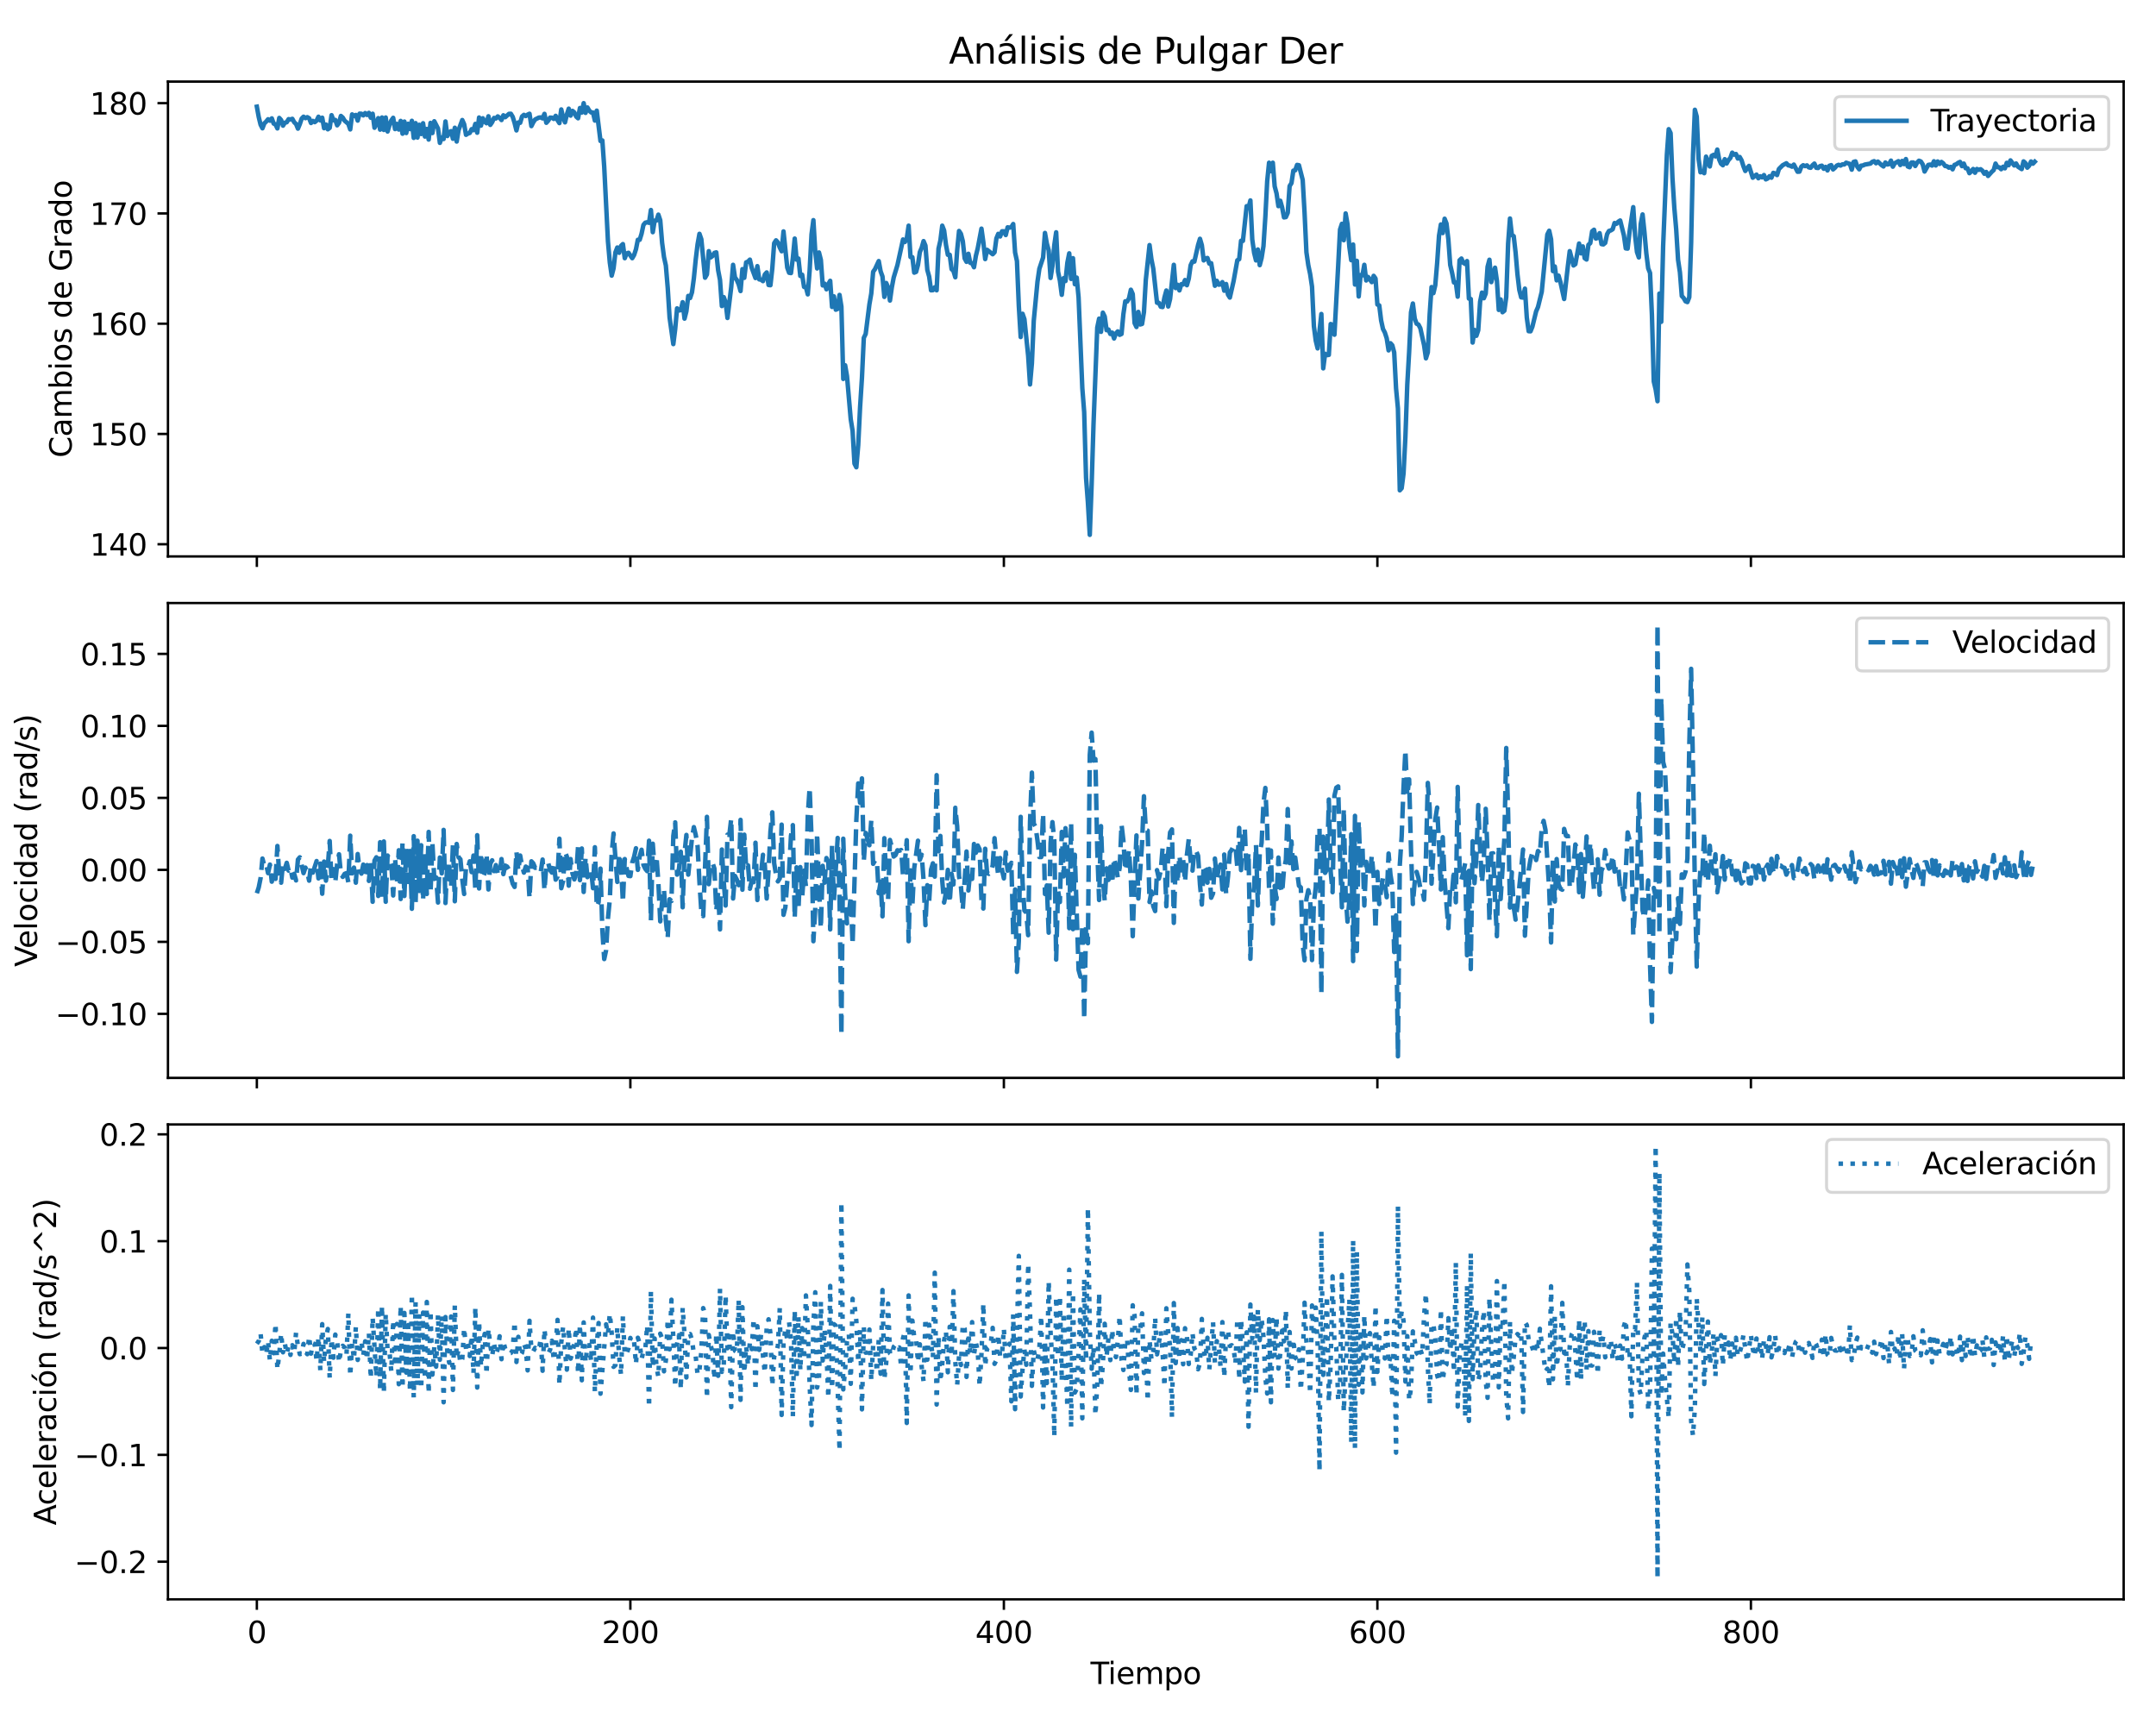 <?xml version="1.0" encoding="utf-8" standalone="no"?>
<!DOCTYPE svg PUBLIC "-//W3C//DTD SVG 1.1//EN"
  "http://www.w3.org/Graphics/SVG/1.1/DTD/svg11.dtd">
<svg xmlns:xlink="http://www.w3.org/1999/xlink" width="720pt" height="576pt" viewBox="0 0 720 576" xmlns="http://www.w3.org/2000/svg" version="1.1">
 <defs>
  <style type="text/css">*{stroke-linejoin: round; stroke-linecap: butt}</style>
 </defs>
 <g id="figure_1">
  <g id="patch_1">
   <path d="M 0 576 
L 720 576 
L 720 0 
L 0 0 
z
" style="fill: #ffffff"/>
  </g>
  <g id="axes_1">
   <g id="patch_2">
    <path d="M 56.09 185.804 
L 709.2 185.804 
L 709.2 27.24 
L 56.09 27.24 
z
" style="fill: #ffffff"/>
   </g>
   <g id="matplotlib.axis_1">
    <g id="xtick_1">
     <g id="line2d_1">
      <defs>
       <path id="m8cb654747f" d="M 0 0 
L 0 3.5 
" style="stroke: #000000; stroke-width: 0.8"/>
      </defs>
      <g>
       <use xlink:href="#m8cb654747f" x="85.777" y="185.804" style="stroke: #000000; stroke-width: 0.8"/>
      </g>
     </g>
    </g>
    <g id="xtick_2">
     <g id="line2d_2">
      <g>
       <use xlink:href="#m8cb654747f" x="210.511" y="185.804" style="stroke: #000000; stroke-width: 0.8"/>
      </g>
     </g>
    </g>
    <g id="xtick_3">
     <g id="line2d_3">
      <g>
       <use xlink:href="#m8cb654747f" x="335.246" y="185.804" style="stroke: #000000; stroke-width: 0.8"/>
      </g>
     </g>
    </g>
    <g id="xtick_4">
     <g id="line2d_4">
      <g>
       <use xlink:href="#m8cb654747f" x="459.98" y="185.804" style="stroke: #000000; stroke-width: 0.8"/>
      </g>
     </g>
    </g>
    <g id="xtick_5">
     <g id="line2d_5">
      <g>
       <use xlink:href="#m8cb654747f" x="584.715" y="185.804" style="stroke: #000000; stroke-width: 0.8"/>
      </g>
     </g>
    </g>
   </g>
   <g id="matplotlib.axis_2">
    <g id="ytick_1">
     <g id="line2d_6">
      <defs>
       <path id="mffcb324736" d="M 0 0 
L -3.5 0 
" style="stroke: #000000; stroke-width: 0.8"/>
      </defs>
      <g>
       <use xlink:href="#mffcb324736" x="56.09" y="181.727" style="stroke: #000000; stroke-width: 0.8"/>
      </g>
     </g>
     <g id="text_1">
      <!-- 140 -->
      <g transform="translate(30.003 185.526) scale(0.1 -0.1)">
       <defs>
        <path id="DejaVuSans-31" d="M 794 531 
L 1825 531 
L 1825 4091 
L 703 3866 
L 703 4441 
L 1819 4666 
L 2450 4666 
L 2450 531 
L 3481 531 
L 3481 0 
L 794 0 
L 794 531 
z
" transform="scale(0.016)"/>
        <path id="DejaVuSans-34" d="M 2419 4116 
L 825 1625 
L 2419 1625 
L 2419 4116 
z
M 2253 4666 
L 3047 4666 
L 3047 1625 
L 3713 1625 
L 3713 1100 
L 3047 1100 
L 3047 0 
L 2419 0 
L 2419 1100 
L 313 1100 
L 313 1709 
L 2253 4666 
z
" transform="scale(0.016)"/>
        <path id="DejaVuSans-30" d="M 2034 4250 
Q 1547 4250 1301 3770 
Q 1056 3291 1056 2328 
Q 1056 1369 1301 889 
Q 1547 409 2034 409 
Q 2525 409 2770 889 
Q 3016 1369 3016 2328 
Q 3016 3291 2770 3770 
Q 2525 4250 2034 4250 
z
M 2034 4750 
Q 2819 4750 3233 4129 
Q 3647 3509 3647 2328 
Q 3647 1150 3233 529 
Q 2819 -91 2034 -91 
Q 1250 -91 836 529 
Q 422 1150 422 2328 
Q 422 3509 836 4129 
Q 1250 4750 2034 4750 
z
" transform="scale(0.016)"/>
       </defs>
       <use xlink:href="#DejaVuSans-31"/>
       <use xlink:href="#DejaVuSans-34" x="63.623"/>
       <use xlink:href="#DejaVuSans-30" x="127.246"/>
      </g>
     </g>
    </g>
    <g id="ytick_2">
     <g id="line2d_7">
      <g>
       <use xlink:href="#mffcb324736" x="56.09" y="144.907" style="stroke: #000000; stroke-width: 0.8"/>
      </g>
     </g>
     <g id="text_2">
      <!-- 150 -->
      <g transform="translate(30.003 148.706) scale(0.1 -0.1)">
       <defs>
        <path id="DejaVuSans-35" d="M 691 4666 
L 3169 4666 
L 3169 4134 
L 1269 4134 
L 1269 2991 
Q 1406 3038 1543 3061 
Q 1681 3084 1819 3084 
Q 2600 3084 3056 2656 
Q 3513 2228 3513 1497 
Q 3513 744 3044 326 
Q 2575 -91 1722 -91 
Q 1428 -91 1123 -41 
Q 819 9 494 109 
L 494 744 
Q 775 591 1075 516 
Q 1375 441 1709 441 
Q 2250 441 2565 725 
Q 2881 1009 2881 1497 
Q 2881 1984 2565 2268 
Q 2250 2553 1709 2553 
Q 1456 2553 1204 2497 
Q 953 2441 691 2322 
L 691 4666 
z
" transform="scale(0.016)"/>
       </defs>
       <use xlink:href="#DejaVuSans-31"/>
       <use xlink:href="#DejaVuSans-35" x="63.623"/>
       <use xlink:href="#DejaVuSans-30" x="127.246"/>
      </g>
     </g>
    </g>
    <g id="ytick_3">
     <g id="line2d_8">
      <g>
       <use xlink:href="#mffcb324736" x="56.09" y="108.087" style="stroke: #000000; stroke-width: 0.8"/>
      </g>
     </g>
     <g id="text_3">
      <!-- 160 -->
      <g transform="translate(30.003 111.886) scale(0.1 -0.1)">
       <defs>
        <path id="DejaVuSans-36" d="M 2113 2584 
Q 1688 2584 1439 2293 
Q 1191 2003 1191 1497 
Q 1191 994 1439 701 
Q 1688 409 2113 409 
Q 2538 409 2786 701 
Q 3034 994 3034 1497 
Q 3034 2003 2786 2293 
Q 2538 2584 2113 2584 
z
M 3366 4563 
L 3366 3988 
Q 3128 4100 2886 4159 
Q 2644 4219 2406 4219 
Q 1781 4219 1451 3797 
Q 1122 3375 1075 2522 
Q 1259 2794 1537 2939 
Q 1816 3084 2150 3084 
Q 2853 3084 3261 2657 
Q 3669 2231 3669 1497 
Q 3669 778 3244 343 
Q 2819 -91 2113 -91 
Q 1303 -91 875 529 
Q 447 1150 447 2328 
Q 447 3434 972 4092 
Q 1497 4750 2381 4750 
Q 2619 4750 2861 4703 
Q 3103 4656 3366 4563 
z
" transform="scale(0.016)"/>
       </defs>
       <use xlink:href="#DejaVuSans-31"/>
       <use xlink:href="#DejaVuSans-36" x="63.623"/>
       <use xlink:href="#DejaVuSans-30" x="127.246"/>
      </g>
     </g>
    </g>
    <g id="ytick_4">
     <g id="line2d_9">
      <g>
       <use xlink:href="#mffcb324736" x="56.09" y="71.267" style="stroke: #000000; stroke-width: 0.8"/>
      </g>
     </g>
     <g id="text_4">
      <!-- 170 -->
      <g transform="translate(30.003 75.066) scale(0.1 -0.1)">
       <defs>
        <path id="DejaVuSans-37" d="M 525 4666 
L 3525 4666 
L 3525 4397 
L 1831 0 
L 1172 0 
L 2766 4134 
L 525 4134 
L 525 4666 
z
" transform="scale(0.016)"/>
       </defs>
       <use xlink:href="#DejaVuSans-31"/>
       <use xlink:href="#DejaVuSans-37" x="63.623"/>
       <use xlink:href="#DejaVuSans-30" x="127.246"/>
      </g>
     </g>
    </g>
    <g id="ytick_5">
     <g id="line2d_10">
      <g>
       <use xlink:href="#mffcb324736" x="56.09" y="34.447" style="stroke: #000000; stroke-width: 0.8"/>
      </g>
     </g>
     <g id="text_5">
      <!-- 180 -->
      <g transform="translate(30.003 38.247) scale(0.1 -0.1)">
       <defs>
        <path id="DejaVuSans-38" d="M 2034 2216 
Q 1584 2216 1326 1975 
Q 1069 1734 1069 1313 
Q 1069 891 1326 650 
Q 1584 409 2034 409 
Q 2484 409 2743 651 
Q 3003 894 3003 1313 
Q 3003 1734 2745 1975 
Q 2488 2216 2034 2216 
z
M 1403 2484 
Q 997 2584 770 2862 
Q 544 3141 544 3541 
Q 544 4100 942 4425 
Q 1341 4750 2034 4750 
Q 2731 4750 3128 4425 
Q 3525 4100 3525 3541 
Q 3525 3141 3298 2862 
Q 3072 2584 2669 2484 
Q 3125 2378 3379 2068 
Q 3634 1759 3634 1313 
Q 3634 634 3220 271 
Q 2806 -91 2034 -91 
Q 1263 -91 848 271 
Q 434 634 434 1313 
Q 434 1759 690 2068 
Q 947 2378 1403 2484 
z
M 1172 3481 
Q 1172 3119 1398 2916 
Q 1625 2713 2034 2713 
Q 2441 2713 2670 2916 
Q 2900 3119 2900 3481 
Q 2900 3844 2670 4047 
Q 2441 4250 2034 4250 
Q 1625 4250 1398 4047 
Q 1172 3844 1172 3481 
z
" transform="scale(0.016)"/>
       </defs>
       <use xlink:href="#DejaVuSans-31"/>
       <use xlink:href="#DejaVuSans-38" x="63.623"/>
       <use xlink:href="#DejaVuSans-30" x="127.246"/>
      </g>
     </g>
    </g>
    <g id="text_6">
     <!-- Cambios de Grado -->
     <g transform="translate(23.923 152.832) rotate(-90) scale(0.1 -0.1)">
      <defs>
       <path id="DejaVuSans-43" d="M 4122 4306 
L 4122 3641 
Q 3803 3938 3442 4084 
Q 3081 4231 2675 4231 
Q 1875 4231 1450 3742 
Q 1025 3253 1025 2328 
Q 1025 1406 1450 917 
Q 1875 428 2675 428 
Q 3081 428 3442 575 
Q 3803 722 4122 1019 
L 4122 359 
Q 3791 134 3420 21 
Q 3050 -91 2638 -91 
Q 1578 -91 968 557 
Q 359 1206 359 2328 
Q 359 3453 968 4101 
Q 1578 4750 2638 4750 
Q 3056 4750 3426 4639 
Q 3797 4528 4122 4306 
z
" transform="scale(0.016)"/>
       <path id="DejaVuSans-61" d="M 2194 1759 
Q 1497 1759 1228 1600 
Q 959 1441 959 1056 
Q 959 750 1161 570 
Q 1363 391 1709 391 
Q 2188 391 2477 730 
Q 2766 1069 2766 1631 
L 2766 1759 
L 2194 1759 
z
M 3341 1997 
L 3341 0 
L 2766 0 
L 2766 531 
Q 2569 213 2275 61 
Q 1981 -91 1556 -91 
Q 1019 -91 701 211 
Q 384 513 384 1019 
Q 384 1609 779 1909 
Q 1175 2209 1959 2209 
L 2766 2209 
L 2766 2266 
Q 2766 2663 2505 2880 
Q 2244 3097 1772 3097 
Q 1472 3097 1187 3025 
Q 903 2953 641 2809 
L 641 3341 
Q 956 3463 1253 3523 
Q 1550 3584 1831 3584 
Q 2591 3584 2966 3190 
Q 3341 2797 3341 1997 
z
" transform="scale(0.016)"/>
       <path id="DejaVuSans-6d" d="M 3328 2828 
Q 3544 3216 3844 3400 
Q 4144 3584 4550 3584 
Q 5097 3584 5394 3201 
Q 5691 2819 5691 2113 
L 5691 0 
L 5113 0 
L 5113 2094 
Q 5113 2597 4934 2840 
Q 4756 3084 4391 3084 
Q 3944 3084 3684 2787 
Q 3425 2491 3425 1978 
L 3425 0 
L 2847 0 
L 2847 2094 
Q 2847 2600 2669 2842 
Q 2491 3084 2119 3084 
Q 1678 3084 1418 2786 
Q 1159 2488 1159 1978 
L 1159 0 
L 581 0 
L 581 3500 
L 1159 3500 
L 1159 2956 
Q 1356 3278 1631 3431 
Q 1906 3584 2284 3584 
Q 2666 3584 2933 3390 
Q 3200 3197 3328 2828 
z
" transform="scale(0.016)"/>
       <path id="DejaVuSans-62" d="M 3116 1747 
Q 3116 2381 2855 2742 
Q 2594 3103 2138 3103 
Q 1681 3103 1420 2742 
Q 1159 2381 1159 1747 
Q 1159 1113 1420 752 
Q 1681 391 2138 391 
Q 2594 391 2855 752 
Q 3116 1113 3116 1747 
z
M 1159 2969 
Q 1341 3281 1617 3432 
Q 1894 3584 2278 3584 
Q 2916 3584 3314 3078 
Q 3713 2572 3713 1747 
Q 3713 922 3314 415 
Q 2916 -91 2278 -91 
Q 1894 -91 1617 61 
Q 1341 213 1159 525 
L 1159 0 
L 581 0 
L 581 4863 
L 1159 4863 
L 1159 2969 
z
" transform="scale(0.016)"/>
       <path id="DejaVuSans-69" d="M 603 3500 
L 1178 3500 
L 1178 0 
L 603 0 
L 603 3500 
z
M 603 4863 
L 1178 4863 
L 1178 4134 
L 603 4134 
L 603 4863 
z
" transform="scale(0.016)"/>
       <path id="DejaVuSans-6f" d="M 1959 3097 
Q 1497 3097 1228 2736 
Q 959 2375 959 1747 
Q 959 1119 1226 758 
Q 1494 397 1959 397 
Q 2419 397 2687 759 
Q 2956 1122 2956 1747 
Q 2956 2369 2687 2733 
Q 2419 3097 1959 3097 
z
M 1959 3584 
Q 2709 3584 3137 3096 
Q 3566 2609 3566 1747 
Q 3566 888 3137 398 
Q 2709 -91 1959 -91 
Q 1206 -91 779 398 
Q 353 888 353 1747 
Q 353 2609 779 3096 
Q 1206 3584 1959 3584 
z
" transform="scale(0.016)"/>
       <path id="DejaVuSans-73" d="M 2834 3397 
L 2834 2853 
Q 2591 2978 2328 3040 
Q 2066 3103 1784 3103 
Q 1356 3103 1142 2972 
Q 928 2841 928 2578 
Q 928 2378 1081 2264 
Q 1234 2150 1697 2047 
L 1894 2003 
Q 2506 1872 2764 1633 
Q 3022 1394 3022 966 
Q 3022 478 2636 193 
Q 2250 -91 1575 -91 
Q 1294 -91 989 -36 
Q 684 19 347 128 
L 347 722 
Q 666 556 975 473 
Q 1284 391 1588 391 
Q 1994 391 2212 530 
Q 2431 669 2431 922 
Q 2431 1156 2273 1281 
Q 2116 1406 1581 1522 
L 1381 1569 
Q 847 1681 609 1914 
Q 372 2147 372 2553 
Q 372 3047 722 3315 
Q 1072 3584 1716 3584 
Q 2034 3584 2315 3537 
Q 2597 3491 2834 3397 
z
" transform="scale(0.016)"/>
       <path id="DejaVuSans-20" transform="scale(0.016)"/>
       <path id="DejaVuSans-64" d="M 2906 2969 
L 2906 4863 
L 3481 4863 
L 3481 0 
L 2906 0 
L 2906 525 
Q 2725 213 2448 61 
Q 2172 -91 1784 -91 
Q 1150 -91 751 415 
Q 353 922 353 1747 
Q 353 2572 751 3078 
Q 1150 3584 1784 3584 
Q 2172 3584 2448 3432 
Q 2725 3281 2906 2969 
z
M 947 1747 
Q 947 1113 1208 752 
Q 1469 391 1925 391 
Q 2381 391 2643 752 
Q 2906 1113 2906 1747 
Q 2906 2381 2643 2742 
Q 2381 3103 1925 3103 
Q 1469 3103 1208 2742 
Q 947 2381 947 1747 
z
" transform="scale(0.016)"/>
       <path id="DejaVuSans-65" d="M 3597 1894 
L 3597 1613 
L 953 1613 
Q 991 1019 1311 708 
Q 1631 397 2203 397 
Q 2534 397 2845 478 
Q 3156 559 3463 722 
L 3463 178 
Q 3153 47 2828 -22 
Q 2503 -91 2169 -91 
Q 1331 -91 842 396 
Q 353 884 353 1716 
Q 353 2575 817 3079 
Q 1281 3584 2069 3584 
Q 2775 3584 3186 3129 
Q 3597 2675 3597 1894 
z
M 3022 2063 
Q 3016 2534 2758 2815 
Q 2500 3097 2075 3097 
Q 1594 3097 1305 2825 
Q 1016 2553 972 2059 
L 3022 2063 
z
" transform="scale(0.016)"/>
       <path id="DejaVuSans-47" d="M 3809 666 
L 3809 1919 
L 2778 1919 
L 2778 2438 
L 4434 2438 
L 4434 434 
Q 4069 175 3628 42 
Q 3188 -91 2688 -91 
Q 1594 -91 976 548 
Q 359 1188 359 2328 
Q 359 3472 976 4111 
Q 1594 4750 2688 4750 
Q 3144 4750 3555 4637 
Q 3966 4525 4313 4306 
L 4313 3634 
Q 3963 3931 3569 4081 
Q 3175 4231 2741 4231 
Q 1884 4231 1454 3753 
Q 1025 3275 1025 2328 
Q 1025 1384 1454 906 
Q 1884 428 2741 428 
Q 3075 428 3337 486 
Q 3600 544 3809 666 
z
" transform="scale(0.016)"/>
       <path id="DejaVuSans-72" d="M 2631 2963 
Q 2534 3019 2420 3045 
Q 2306 3072 2169 3072 
Q 1681 3072 1420 2755 
Q 1159 2438 1159 1844 
L 1159 0 
L 581 0 
L 581 3500 
L 1159 3500 
L 1159 2956 
Q 1341 3275 1631 3429 
Q 1922 3584 2338 3584 
Q 2397 3584 2469 3576 
Q 2541 3569 2628 3553 
L 2631 2963 
z
" transform="scale(0.016)"/>
      </defs>
      <use xlink:href="#DejaVuSans-43"/>
      <use xlink:href="#DejaVuSans-61" x="69.824"/>
      <use xlink:href="#DejaVuSans-6d" x="131.104"/>
      <use xlink:href="#DejaVuSans-62" x="228.516"/>
      <use xlink:href="#DejaVuSans-69" x="291.992"/>
      <use xlink:href="#DejaVuSans-6f" x="319.775"/>
      <use xlink:href="#DejaVuSans-73" x="380.957"/>
      <use xlink:href="#DejaVuSans-20" x="433.057"/>
      <use xlink:href="#DejaVuSans-64" x="464.844"/>
      <use xlink:href="#DejaVuSans-65" x="528.32"/>
      <use xlink:href="#DejaVuSans-20" x="589.844"/>
      <use xlink:href="#DejaVuSans-47" x="621.631"/>
      <use xlink:href="#DejaVuSans-72" x="699.121"/>
      <use xlink:href="#DejaVuSans-61" x="740.234"/>
      <use xlink:href="#DejaVuSans-64" x="801.514"/>
      <use xlink:href="#DejaVuSans-6f" x="864.99"/>
     </g>
    </g>
   </g>
   <g id="line2d_11">
    <path d="M 85.777 35.626 
L 86.4 39.05 
L 87.024 41.627 
L 87.648 42.842 
L 88.272 41.185 
L 88.895 40.596 
L 89.519 39.823 
L 90.143 40.302 
L 90.766 39.529 
L 91.39 41.259 
L 92.014 41.554 
L 92.637 42.879 
L 93.261 39.381 
L 93.885 40.081 
L 94.508 41.959 
L 95.132 40.965 
L 95.756 40.817 
L 96.379 39.786 
L 97.003 39.897 
L 97.627 39.676 
L 98.25 40.817 
L 98.874 41.406 
L 99.498 42.953 
L 100.121 41.443 
L 100.745 39.602 
L 101.369 38.976 
L 101.992 39.455 
L 102.616 39.124 
L 103.24 39.492 
L 103.863 41.075 
L 104.487 40.375 
L 105.111 40.78 
L 105.734 40.265 
L 106.358 38.976 
L 106.982 40.228 
L 107.605 39.308 
L 108.229 42.806 
L 108.853 41.591 
L 109.476 43.174 
L 110.1 42.695 
L 110.724 38.461 
L 111.347 40.155 
L 111.971 40.044 
L 112.595 41.848 
L 113.218 41.001 
L 113.842 38.719 
L 114.466 39.271 
L 115.089 40.302 
L 116.337 41.37 
L 116.96 43.211 
L 117.584 38.203 
L 118.208 38.719 
L 118.831 38.387 
L 119.455 40.265 
L 120.079 37.945 
L 120.702 37.982 
L 121.326 38.534 
L 121.95 37.761 
L 122.574 38.387 
L 123.197 37.688 
L 123.821 39.308 
L 124.445 37.982 
L 125.068 42.658 
L 125.692 41.296 
L 126.316 39.455 
L 126.939 43.284 
L 127.563 39.234 
L 128.187 43.395 
L 128.81 39.234 
L 129.434 43.91 
L 130.058 41.811 
L 130.681 40.228 
L 131.305 39.344 
L 131.929 43.1 
L 132.552 41.37 
L 133.176 43.247 
L 133.8 40.375 
L 134.423 44.647 
L 135.047 40.596 
L 135.671 44.426 
L 136.294 41.333 
L 136.918 43.1 
L 137.542 40.339 
L 138.165 46.046 
L 138.789 41.112 
L 139.413 45.935 
L 140.036 41.664 
L 140.66 44.757 
L 141.284 41.149 
L 141.907 45.604 
L 142.531 43.063 
L 143.155 46.598 
L 143.778 41.038 
L 144.402 44.426 
L 145.026 40.486 
L 146.273 42.916 
L 146.897 47.703 
L 147.52 45.898 
L 148.144 46.414 
L 148.768 40.56 
L 149.391 45.42 
L 150.015 44.168 
L 150.639 43.8 
L 151.262 46.34 
L 151.886 42.658 
L 152.51 47.261 
L 153.133 43.468 
L 154.381 40.081 
L 155.004 41.48 
L 155.628 45.015 
L 156.252 44.61 
L 156.875 44.389 
L 157.499 43.137 
L 158.123 43.468 
L 158.747 41.37 
L 159.37 44.315 
L 159.994 39.234 
L 160.618 41.959 
L 161.241 39.492 
L 161.865 40.67 
L 162.489 41.149 
L 163.112 38.829 
L 163.736 41.701 
L 164.36 40.78 
L 164.983 39.381 
L 165.607 39.565 
L 166.231 38.866 
L 166.854 39.344 
L 167.478 40.081 
L 168.102 38.498 
L 168.725 39.124 
L 169.973 38.019 
L 170.596 37.982 
L 171.22 39.013 
L 171.844 41.038 
L 172.467 43.542 
L 173.091 40.891 
L 173.715 41.001 
L 174.338 38.903 
L 174.962 38.35 
L 175.586 38.755 
L 176.209 38.277 
L 176.833 37.982 
L 177.457 42.106 
L 178.08 40.854 
L 178.704 39.897 
L 179.951 39.271 
L 180.575 39.197 
L 181.199 39.529 
L 181.822 38.019 
L 182.446 41.001 
L 183.07 40.302 
L 183.693 39.271 
L 184.317 39.308 
L 184.941 39.713 
L 185.564 38.682 
L 186.188 40.118 
L 186.812 41.112 
L 187.435 36.546 
L 188.059 39.234 
L 188.683 40.854 
L 189.306 38.24 
L 189.93 36.288 
L 190.554 38.608 
L 191.177 37.025 
L 191.801 37.54 
L 192.425 38.939 
L 193.049 39.492 
L 193.672 36.068 
L 194.296 37.577 
L 194.92 34.447 
L 195.543 37.688 
L 196.167 35.883 
L 196.791 36.951 
L 197.414 37.54 
L 198.038 37.577 
L 198.662 40.265 
L 199.285 36.951 
L 200.533 47.077 
L 201.156 46.893 
L 201.78 55.729 
L 203.027 80.583 
L 203.651 87.689 
L 204.275 92.034 
L 204.898 89.603 
L 205.522 84.265 
L 206.146 82.645 
L 206.769 84.412 
L 207.393 82.092 
L 208.017 81.503 
L 208.64 86.216 
L 209.264 84.633 
L 209.888 84.412 
L 211.135 86.216 
L 211.759 85.148 
L 212.382 83.234 
L 213.006 80.067 
L 213.63 80.067 
L 214.253 78.042 
L 214.877 75.096 
L 215.501 74.36 
L 216.124 74.213 
L 216.748 74.397 
L 217.372 70.126 
L 217.995 77.527 
L 218.619 73.697 
L 219.243 73.624 
L 219.866 71.672 
L 220.49 73.55 
L 221.114 81.098 
L 221.737 85.811 
L 222.361 88.646 
L 222.985 96.084 
L 223.608 106.025 
L 224.856 114.899 
L 225.479 109.928 
L 226.103 102.969 
L 226.727 103.669 
L 227.351 103.558 
L 227.974 100.907 
L 228.598 106.393 
L 229.222 103.926 
L 229.845 98.808 
L 230.469 99.508 
L 231.093 97.593 
L 231.716 92.917 
L 232.34 86.658 
L 232.964 81.54 
L 233.587 78.079 
L 234.211 79.883 
L 235.458 92.733 
L 236.082 91.629 
L 236.706 83.86 
L 237.329 85.958 
L 237.953 85.48 
L 238.577 84.449 
L 239.2 84.265 
L 239.824 90.229 
L 240.448 93.47 
L 241.071 102.196 
L 241.695 99.213 
L 242.319 100.944 
L 242.942 106.172 
L 244.19 95.9 
L 244.813 88.425 
L 245.437 92.623 
L 246.061 93.506 
L 246.684 94.942 
L 247.308 97.188 
L 247.932 89.861 
L 248.555 92.77 
L 249.179 87.615 
L 249.803 87.357 
L 250.426 86.695 
L 251.05 89.456 
L 252.297 92.844 
L 252.921 88.867 
L 253.545 93.285 
L 254.168 93.396 
L 254.792 93.875 
L 255.416 91.665 
L 256.039 90.966 
L 256.663 95.163 
L 257.287 95.237 
L 257.91 89.64 
L 258.534 81.209 
L 259.158 80.251 
L 259.781 80.951 
L 260.405 82.645 
L 261.029 83.896 
L 261.653 77.269 
L 262.9 89.346 
L 263.524 91.076 
L 264.147 91.187 
L 264.771 86.216 
L 265.395 79.662 
L 266.018 86.695 
L 266.642 86.327 
L 267.266 92.144 
L 267.889 91.739 
L 268.513 95.789 
L 269.137 95.9 
L 269.76 98.293 
L 270.384 90.303 
L 271.008 78.263 
L 271.631 73.513 
L 272.255 83.97 
L 272.879 89.64 
L 273.502 84.301 
L 274.126 86.768 
L 274.75 95.311 
L 275.373 94.721 
L 275.997 96.599 
L 276.621 94.869 
L 277.244 93.764 
L 277.868 102.49 
L 278.492 98.956 
L 279.115 103.411 
L 279.739 103.153 
L 280.363 98.477 
L 280.986 102.38 
L 281.61 126.534 
L 282.234 121.968 
L 282.857 125.576 
L 284.105 140.01 
L 284.728 143.876 
L 285.352 154.811 
L 285.976 156.026 
L 286.599 148.699 
L 287.223 136.033 
L 287.847 126.202 
L 288.47 112.8 
L 289.094 111.511 
L 290.341 101.607 
L 290.965 97.998 
L 291.589 90.745 
L 292.212 89.861 
L 293.46 87.173 
L 294.083 90.598 
L 294.707 92.328 
L 295.331 99.14 
L 295.955 94.501 
L 296.578 95.973 
L 297.202 100.355 
L 297.826 95.973 
L 298.449 92.66 
L 299.697 88.536 
L 301.568 79.957 
L 302.191 80.804 
L 302.815 79.699 
L 303.439 75.354 
L 304.062 85.811 
L 304.686 85.885 
L 305.31 91.039 
L 305.933 90.782 
L 306.557 88.462 
L 307.181 84.191 
L 307.804 82.718 
L 308.428 80.509 
L 309.052 82.019 
L 309.675 90.119 
L 310.299 92.365 
L 310.923 96.931 
L 311.546 96.894 
L 312.17 95.936 
L 312.794 96.931 
L 313.417 83.05 
L 314.041 80.325 
L 314.665 75.354 
L 315.288 76.974 
L 315.912 81.761 
L 316.536 85.075 
L 317.159 85.075 
L 317.783 89.861 
L 318.407 90.45 
L 319.03 92.586 
L 319.654 83.491 
L 320.278 77.122 
L 320.901 78.079 
L 321.525 80.509 
L 322.149 86.29 
L 322.772 87.431 
L 323.396 84.743 
L 324.02 87.762 
L 324.643 87.91 
L 325.267 89.235 
L 325.891 85.443 
L 326.514 82.939 
L 327.762 76.348 
L 328.385 80.84 
L 329.009 86.511 
L 329.633 83.418 
L 331.504 84.891 
L 332.128 84.228 
L 332.751 79.589 
L 333.375 78.079 
L 333.999 78.963 
L 334.622 77.232 
L 335.246 77.232 
L 335.87 78.484 
L 336.493 75.907 
L 337.117 76.017 
L 337.741 75.833 
L 338.364 74.802 
L 338.988 84.301 
L 339.612 87.173 
L 340.235 102.122 
L 340.859 112.542 
L 341.483 104.773 
L 342.106 106.577 
L 343.354 118.802 
L 343.977 128.375 
L 344.601 121.342 
L 345.225 107.093 
L 346.472 94.022 
L 347.096 89.751 
L 348.343 85.995 
L 348.967 77.784 
L 349.59 81.319 
L 350.214 83.602 
L 350.838 92.807 
L 351.461 88.867 
L 352.085 81.871 
L 352.709 77.563 
L 353.332 90.708 
L 353.956 93.727 
L 354.58 98.44 
L 355.203 92.88 
L 355.827 93.838 
L 356.451 87.726 
L 357.074 84.596 
L 357.698 93.138 
L 358.322 86.216 
L 358.945 94.906 
L 359.569 92.696 
L 360.193 99.287 
L 361.44 129.59 
L 362.064 137.616 
L 362.687 159.524 
L 363.311 167.845 
L 363.935 178.597 
L 364.558 161.733 
L 365.182 141.63 
L 366.43 109.376 
L 367.053 106.393 
L 367.677 110.812 
L 368.301 104.405 
L 368.924 105.694 
L 369.548 110.259 
L 370.172 110.038 
L 370.795 111.511 
L 371.419 111.069 
L 372.043 113.021 
L 372.666 111.327 
L 373.29 110.664 
L 373.914 111.806 
L 374.537 111.511 
L 375.161 104.884 
L 375.785 100.613 
L 376.408 100.686 
L 377.032 99.618 
L 377.656 96.747 
L 378.279 98.182 
L 378.903 107.903 
L 379.527 109.192 
L 380.15 104.147 
L 380.774 108.345 
L 381.398 108.161 
L 382.021 104.221 
L 382.645 93.433 
L 383.892 81.835 
L 384.516 86.547 
L 385.14 89.714 
L 386.387 101.091 
L 387.011 101.128 
L 387.634 102.417 
L 388.258 102.527 
L 388.882 99.287 
L 389.505 97.004 
L 390.129 102.343 
L 390.753 99.839 
L 392 88.425 
L 392.624 96.194 
L 393.247 95.09 
L 393.871 96.967 
L 394.495 94.906 
L 395.118 94.979 
L 395.742 93.506 
L 396.366 95.237 
L 396.989 93.065 
L 397.613 88.573 
L 398.237 87.247 
L 398.86 87.357 
L 400.108 81.798 
L 400.732 79.736 
L 401.355 81.871 
L 401.979 86.952 
L 402.603 86.29 
L 403.226 86.142 
L 403.85 88.02 
L 404.474 87.873 
L 405.721 95.421 
L 406.345 93.764 
L 406.968 95.053 
L 407.592 94.979 
L 408.216 94.206 
L 408.839 97.078 
L 409.463 94.832 
L 410.087 98.367 
L 410.71 99.361 
L 411.958 93.875 
L 413.205 86.916 
L 413.829 86.547 
L 414.452 80.399 
L 415.076 80.435 
L 416.323 68.837 
L 416.947 69.426 
L 417.571 66.923 
L 418.194 79.957 
L 418.818 84.412 
L 419.442 86.952 
L 420.065 83.307 
L 420.689 88.536 
L 421.313 86.142 
L 421.936 82.203 
L 422.56 72.482 
L 423.184 60.479 
L 423.807 54.33 
L 424.431 57.165 
L 425.055 54.33 
L 425.678 62.21 
L 426.302 64.566 
L 426.926 68.837 
L 427.549 67.033 
L 428.173 69.279 
L 428.797 72.593 
L 429.42 72.482 
L 430.044 71.046 
L 430.668 62.136 
L 431.291 61.142 
L 431.915 56.981 
L 432.539 56.871 
L 433.162 55.067 
L 433.786 55.177 
L 435.034 60.074 
L 435.657 70.973 
L 436.281 84.228 
L 436.905 88.536 
L 437.528 91.518 
L 438.152 95.716 
L 438.776 108.934 
L 439.399 113.757 
L 440.023 116.335 
L 441.27 104.847 
L 441.894 122.999 
L 442.518 118.139 
L 443.141 118.581 
L 443.765 118.507 
L 444.389 108.197 
L 445.012 108.492 
L 445.636 111.769 
L 446.883 88.867 
L 447.507 76.643 
L 448.131 74.728 
L 448.754 80.214 
L 449.378 71.267 
L 450.002 74.876 
L 450.625 82.46 
L 451.249 86.879 
L 451.873 81.65 
L 452.496 95.016 
L 453.12 87.1 
L 453.744 98.993 
L 454.367 91.849 
L 454.991 91.96 
L 455.615 88.425 
L 456.238 93.654 
L 456.862 92.475 
L 458.109 94.206 
L 458.733 92.107 
L 459.357 92.991 
L 459.98 101.68 
L 460.604 101.975 
L 461.228 106.982 
L 461.851 109.854 
L 462.475 111.033 
L 463.099 112.984 
L 463.722 116.997 
L 464.346 114.604 
L 464.97 115.304 
L 465.593 117.697 
L 466.217 129.737 
L 466.841 136.401 
L 467.464 163.722 
L 468.088 163.022 
L 468.712 158.125 
L 469.335 145.975 
L 469.959 128.448 
L 470.583 117.55 
L 471.207 104.295 
L 471.83 101.349 
L 472.454 106.356 
L 473.078 108.087 
L 473.701 108.382 
L 474.325 109.597 
L 475.572 115.267 
L 476.196 119.648 
L 476.82 117.66 
L 477.443 104.921 
L 478.067 95.863 
L 478.691 97.888 
L 479.314 95.237 
L 479.938 87.836 
L 480.562 78.705 
L 481.185 74.949 
L 481.809 77.821 
L 482.433 73.035 
L 483.056 74.618 
L 483.68 79.92 
L 484.304 88.462 
L 484.927 91.113 
L 485.551 94.316 
L 486.175 94.316 
L 486.798 99.066 
L 487.422 86.916 
L 488.046 86.327 
L 488.669 87.762 
L 489.293 88.131 
L 489.917 87.173 
L 490.54 99.692 
L 491.164 99.839 
L 491.788 114.383 
L 492.411 110.186 
L 493.035 112.137 
L 493.659 110.259 
L 494.282 100.76 
L 494.906 97.704 
L 495.53 99.582 
L 496.153 98.035 
L 496.777 89.088 
L 497.401 86.732 
L 498.024 94.206 
L 499.272 89.383 
L 499.895 93.764 
L 500.519 103.485 
L 501.143 99.987 
L 501.766 104.258 
L 502.39 103.742 
L 503.014 99.177 
L 503.637 81.319 
L 504.261 72.961 
L 504.885 78.484 
L 505.509 78.852 
L 506.132 84.301 
L 506.756 91.592 
L 507.38 96.82 
L 508.003 99.287 
L 508.627 99.361 
L 509.251 96.378 
L 509.874 106.025 
L 510.498 110.591 
L 511.122 110.628 
L 511.745 109.081 
L 512.993 103.963 
L 513.616 102.527 
L 514.864 97.446 
L 516.735 78.3 
L 517.358 77.048 
L 517.982 79.883 
L 518.606 90.524 
L 519.229 88.978 
L 519.853 93.617 
L 520.477 92.034 
L 521.1 94.169 
L 522.348 99.839 
L 523.595 88.83 
L 524.219 83.86 
L 525.466 88.646 
L 526.09 88.204 
L 527.337 81.319 
L 527.961 84.596 
L 528.584 82.276 
L 529.208 86.216 
L 529.832 86.658 
L 530.455 81.761 
L 531.079 81.172 
L 531.703 77.232 
L 532.326 76.717 
L 532.95 79.662 
L 533.574 79.404 
L 534.197 77.858 
L 534.821 81.503 
L 535.445 81.614 
L 536.068 81.098 
L 536.692 78.189 
L 537.316 77.122 
L 537.939 76.937 
L 538.563 76.532 
L 539.187 74.471 
L 539.811 74.728 
L 540.434 74.029 
L 541.058 73.624 
L 542.305 78.594 
L 542.929 82.939 
L 543.553 83.013 
L 544.176 77.527 
L 545.424 69.169 
L 546.047 78.668 
L 546.671 84.154 
L 547.295 85.958 
L 547.918 74.802 
L 548.542 71.599 
L 549.166 77.527 
L 549.789 84.559 
L 550.413 89.603 
L 551.037 91.15 
L 551.66 105.105 
L 552.284 127.381 
L 552.908 130.032 
L 553.531 133.971 
L 554.155 98.035 
L 554.779 107.461 
L 555.402 82.276 
L 556.65 51.716 
L 557.273 43.137 
L 557.897 44.426 
L 558.521 59.411 
L 559.144 69.389 
L 559.768 76.606 
L 560.392 86.768 
L 561.015 90.929 
L 561.639 98.845 
L 562.263 99.508 
L 562.886 100.613 
L 563.51 100.87 
L 564.134 99.25 
L 564.757 81.135 
L 565.381 51.679 
L 566.005 36.657 
L 566.628 38.939 
L 567.252 53.115 
L 567.876 57.533 
L 568.499 57.276 
L 569.123 57.828 
L 569.747 52.305 
L 570.994 55.582 
L 571.618 52.047 
L 572.241 51.716 
L 572.865 52.231 
L 573.489 49.949 
L 574.113 53.226 
L 574.736 54.662 
L 575.36 55.177 
L 575.984 53.152 
L 576.607 54.588 
L 577.231 53.446 
L 577.855 52.747 
L 578.478 50.98 
L 579.102 51.642 
L 579.726 51.421 
L 580.349 52.931 
L 580.973 52.416 
L 581.597 53.52 
L 582.22 55.508 
L 582.844 57.092 
L 583.468 56.134 
L 584.091 55.398 
L 585.339 59.338 
L 586.586 58.307 
L 587.21 59.522 
L 587.833 58.859 
L 588.457 59.227 
L 589.081 58.454 
L 589.704 59.89 
L 590.328 59.595 
L 590.952 58.822 
L 591.575 59.338 
L 592.199 57.718 
L 592.823 57.938 
L 593.446 58.454 
L 594.07 56.429 
L 595.317 55.177 
L 596.565 54.514 
L 597.188 55.214 
L 597.812 55.324 
L 598.436 55.656 
L 599.059 54.956 
L 600.307 57.349 
L 600.93 57.313 
L 601.554 55.656 
L 602.178 55.177 
L 602.801 55.472 
L 603.425 55.214 
L 604.049 55.877 
L 604.672 56.024 
L 605.296 55.177 
L 605.92 54.625 
L 606.543 56.024 
L 607.167 56.097 
L 607.791 55.472 
L 608.414 55.324 
L 609.038 56.355 
L 609.662 55.729 
L 610.286 56.908 
L 610.909 55.361 
L 611.533 55.14 
L 612.157 56.576 
L 612.78 56.024 
L 613.404 55.287 
L 614.028 55.03 
L 614.651 55.287 
L 615.275 54.882 
L 615.899 54.919 
L 616.522 54.33 
L 617.77 54.735 
L 618.393 56.65 
L 619.017 54.072 
L 619.641 53.888 
L 620.264 55.692 
L 620.888 56.539 
L 621.512 55.324 
L 622.135 55.251 
L 622.759 54.956 
L 624.63 54.625 
L 625.254 54.036 
L 625.877 53.815 
L 626.501 54.514 
L 627.125 53.962 
L 628.372 55.14 
L 628.996 55.582 
L 629.619 54.257 
L 630.243 54.919 
L 630.867 54.809 
L 631.49 53.631 
L 632.114 55.656 
L 632.738 54.514 
L 633.985 53.815 
L 634.609 55.103 
L 635.232 53.741 
L 635.856 54.809 
L 636.48 53.115 
L 637.103 55.582 
L 637.727 55.84 
L 638.351 54.257 
L 638.974 54.257 
L 639.598 55.435 
L 640.222 54.293 
L 640.845 53.667 
L 641.469 53.925 
L 642.093 54.882 
L 642.716 57.276 
L 643.964 55.067 
L 644.588 54.956 
L 645.211 55.287 
L 645.835 53.851 
L 646.459 55.251 
L 647.082 53.925 
L 647.706 54.735 
L 648.33 54.072 
L 648.953 54.551 
L 649.577 55.435 
L 650.201 55.508 
L 650.824 55.987 
L 651.448 55.729 
L 652.072 56.539 
L 652.695 55.067 
L 653.319 54.846 
L 653.943 54.367 
L 654.566 54.072 
L 655.19 55.472 
L 655.814 54.625 
L 656.437 56.171 
L 657.061 56.208 
L 657.685 57.828 
L 658.308 57.239 
L 658.932 56.429 
L 659.556 57.681 
L 660.179 56.429 
L 660.803 56.723 
L 661.427 56.503 
L 662.05 57.018 
L 662.674 58.012 
L 663.298 57.423 
L 663.921 58.749 
L 665.169 57.349 
L 665.792 56.797 
L 666.416 54.625 
L 667.04 55.803 
L 667.663 55.877 
L 668.287 56.503 
L 668.911 55.692 
L 669.534 56.208 
L 670.158 54.367 
L 670.782 55.177 
L 671.405 53.557 
L 672.653 55.251 
L 673.276 54.588 
L 673.9 55.656 
L 675.147 56.466 
L 675.771 53.888 
L 676.395 54.441 
L 677.018 55.987 
L 677.642 55.324 
L 678.266 53.925 
L 678.89 54.662 
L 679.513 53.999 
L 679.513 53.999 
" clip-path="url(#p5bbd8d0b69)" style="fill: none; stroke: #1f77b4; stroke-width: 1.5; stroke-linecap: square"/>
   </g>
   <g id="patch_3">
    <path d="M 56.09 185.804 
L 56.09 27.24 
" style="fill: none; stroke: #000000; stroke-width: 0.8; stroke-linejoin: miter; stroke-linecap: square"/>
   </g>
   <g id="patch_4">
    <path d="M 709.2 185.804 
L 709.2 27.24 
" style="fill: none; stroke: #000000; stroke-width: 0.8; stroke-linejoin: miter; stroke-linecap: square"/>
   </g>
   <g id="patch_5">
    <path d="M 56.09 185.804 
L 709.2 185.804 
" style="fill: none; stroke: #000000; stroke-width: 0.8; stroke-linejoin: miter; stroke-linecap: square"/>
   </g>
   <g id="patch_6">
    <path d="M 56.09 27.24 
L 709.2 27.24 
" style="fill: none; stroke: #000000; stroke-width: 0.8; stroke-linejoin: miter; stroke-linecap: square"/>
   </g>
   <g id="text_7">
    <!-- Análisis de Pulgar Der -->
    <g transform="translate(316.875 21.24) scale(0.12 -0.12)">
     <defs>
      <path id="DejaVuSans-41" d="M 2188 4044 
L 1331 1722 
L 3047 1722 
L 2188 4044 
z
M 1831 4666 
L 2547 4666 
L 4325 0 
L 3669 0 
L 3244 1197 
L 1141 1197 
L 716 0 
L 50 0 
L 1831 4666 
z
" transform="scale(0.016)"/>
      <path id="DejaVuSans-6e" d="M 3513 2113 
L 3513 0 
L 2938 0 
L 2938 2094 
Q 2938 2591 2744 2837 
Q 2550 3084 2163 3084 
Q 1697 3084 1428 2787 
Q 1159 2491 1159 1978 
L 1159 0 
L 581 0 
L 581 3500 
L 1159 3500 
L 1159 2956 
Q 1366 3272 1645 3428 
Q 1925 3584 2291 3584 
Q 2894 3584 3203 3211 
Q 3513 2838 3513 2113 
z
" transform="scale(0.016)"/>
      <path id="DejaVuSans-e1" d="M 2194 1759 
Q 1497 1759 1228 1600 
Q 959 1441 959 1056 
Q 959 750 1161 570 
Q 1363 391 1709 391 
Q 2188 391 2477 730 
Q 2766 1069 2766 1631 
L 2766 1759 
L 2194 1759 
z
M 3341 1997 
L 3341 0 
L 2766 0 
L 2766 531 
Q 2569 213 2275 61 
Q 1981 -91 1556 -91 
Q 1019 -91 701 211 
Q 384 513 384 1019 
Q 384 1609 779 1909 
Q 1175 2209 1959 2209 
L 2766 2209 
L 2766 2266 
Q 2766 2663 2505 2880 
Q 2244 3097 1772 3097 
Q 1472 3097 1187 3025 
Q 903 2953 641 2809 
L 641 3341 
Q 956 3463 1253 3523 
Q 1550 3584 1831 3584 
Q 2591 3584 2966 3190 
Q 3341 2797 3341 1997 
z
M 2290 5119 
L 2912 5119 
L 1894 3944 
L 1415 3944 
L 2290 5119 
z
" transform="scale(0.016)"/>
      <path id="DejaVuSans-6c" d="M 603 4863 
L 1178 4863 
L 1178 0 
L 603 0 
L 603 4863 
z
" transform="scale(0.016)"/>
      <path id="DejaVuSans-50" d="M 1259 4147 
L 1259 2394 
L 2053 2394 
Q 2494 2394 2734 2622 
Q 2975 2850 2975 3272 
Q 2975 3691 2734 3919 
Q 2494 4147 2053 4147 
L 1259 4147 
z
M 628 4666 
L 2053 4666 
Q 2838 4666 3239 4311 
Q 3641 3956 3641 3272 
Q 3641 2581 3239 2228 
Q 2838 1875 2053 1875 
L 1259 1875 
L 1259 0 
L 628 0 
L 628 4666 
z
" transform="scale(0.016)"/>
      <path id="DejaVuSans-75" d="M 544 1381 
L 544 3500 
L 1119 3500 
L 1119 1403 
Q 1119 906 1312 657 
Q 1506 409 1894 409 
Q 2359 409 2629 706 
Q 2900 1003 2900 1516 
L 2900 3500 
L 3475 3500 
L 3475 0 
L 2900 0 
L 2900 538 
Q 2691 219 2414 64 
Q 2138 -91 1772 -91 
Q 1169 -91 856 284 
Q 544 659 544 1381 
z
M 1991 3584 
L 1991 3584 
z
" transform="scale(0.016)"/>
      <path id="DejaVuSans-67" d="M 2906 1791 
Q 2906 2416 2648 2759 
Q 2391 3103 1925 3103 
Q 1463 3103 1205 2759 
Q 947 2416 947 1791 
Q 947 1169 1205 825 
Q 1463 481 1925 481 
Q 2391 481 2648 825 
Q 2906 1169 2906 1791 
z
M 3481 434 
Q 3481 -459 3084 -895 
Q 2688 -1331 1869 -1331 
Q 1566 -1331 1297 -1286 
Q 1028 -1241 775 -1147 
L 775 -588 
Q 1028 -725 1275 -790 
Q 1522 -856 1778 -856 
Q 2344 -856 2625 -561 
Q 2906 -266 2906 331 
L 2906 616 
Q 2728 306 2450 153 
Q 2172 0 1784 0 
Q 1141 0 747 490 
Q 353 981 353 1791 
Q 353 2603 747 3093 
Q 1141 3584 1784 3584 
Q 2172 3584 2450 3431 
Q 2728 3278 2906 2969 
L 2906 3500 
L 3481 3500 
L 3481 434 
z
" transform="scale(0.016)"/>
      <path id="DejaVuSans-44" d="M 1259 4147 
L 1259 519 
L 2022 519 
Q 2988 519 3436 956 
Q 3884 1394 3884 2338 
Q 3884 3275 3436 3711 
Q 2988 4147 2022 4147 
L 1259 4147 
z
M 628 4666 
L 1925 4666 
Q 3281 4666 3915 4102 
Q 4550 3538 4550 2338 
Q 4550 1131 3912 565 
Q 3275 0 1925 0 
L 628 0 
L 628 4666 
z
" transform="scale(0.016)"/>
     </defs>
     <use xlink:href="#DejaVuSans-41"/>
     <use xlink:href="#DejaVuSans-6e" x="68.408"/>
     <use xlink:href="#DejaVuSans-e1" x="131.787"/>
     <use xlink:href="#DejaVuSans-6c" x="193.066"/>
     <use xlink:href="#DejaVuSans-69" x="220.85"/>
     <use xlink:href="#DejaVuSans-73" x="248.633"/>
     <use xlink:href="#DejaVuSans-69" x="300.732"/>
     <use xlink:href="#DejaVuSans-73" x="328.516"/>
     <use xlink:href="#DejaVuSans-20" x="380.615"/>
     <use xlink:href="#DejaVuSans-64" x="412.402"/>
     <use xlink:href="#DejaVuSans-65" x="475.879"/>
     <use xlink:href="#DejaVuSans-20" x="537.402"/>
     <use xlink:href="#DejaVuSans-50" x="569.189"/>
     <use xlink:href="#DejaVuSans-75" x="627.742"/>
     <use xlink:href="#DejaVuSans-6c" x="691.121"/>
     <use xlink:href="#DejaVuSans-67" x="718.904"/>
     <use xlink:href="#DejaVuSans-61" x="782.381"/>
     <use xlink:href="#DejaVuSans-72" x="843.66"/>
     <use xlink:href="#DejaVuSans-20" x="884.773"/>
     <use xlink:href="#DejaVuSans-44" x="916.561"/>
     <use xlink:href="#DejaVuSans-65" x="993.562"/>
     <use xlink:href="#DejaVuSans-72" x="1055.086"/>
    </g>
   </g>
   <g id="legend_1">
    <g id="patch_7">
     <path d="M 614.702 49.918 
L 702.2 49.918 
Q 704.2 49.918 704.2 47.918 
L 704.2 34.24 
Q 704.2 32.24 702.2 32.24 
L 614.702 32.24 
Q 612.702 32.24 612.702 34.24 
L 612.702 47.918 
Q 612.702 49.918 614.702 49.918 
z
" style="fill: #ffffff; opacity: 0.8; stroke: #cccccc; stroke-linejoin: miter"/>
    </g>
    <g id="line2d_12">
     <path d="M 616.702 40.338 
L 626.702 40.338 
L 636.702 40.338 
" style="fill: none; stroke: #1f77b4; stroke-width: 1.5; stroke-linecap: square"/>
    </g>
    <g id="text_8">
     <!-- Trayectoria -->
     <g transform="translate(644.702 43.838) scale(0.1 -0.1)">
      <defs>
       <path id="DejaVuSans-54" d="M -19 4666 
L 3928 4666 
L 3928 4134 
L 2272 4134 
L 2272 0 
L 1638 0 
L 1638 4134 
L -19 4134 
L -19 4666 
z
" transform="scale(0.016)"/>
       <path id="DejaVuSans-79" d="M 2059 -325 
Q 1816 -950 1584 -1140 
Q 1353 -1331 966 -1331 
L 506 -1331 
L 506 -850 
L 844 -850 
Q 1081 -850 1212 -737 
Q 1344 -625 1503 -206 
L 1606 56 
L 191 3500 
L 800 3500 
L 1894 763 
L 2988 3500 
L 3597 3500 
L 2059 -325 
z
" transform="scale(0.016)"/>
       <path id="DejaVuSans-63" d="M 3122 3366 
L 3122 2828 
Q 2878 2963 2633 3030 
Q 2388 3097 2138 3097 
Q 1578 3097 1268 2742 
Q 959 2388 959 1747 
Q 959 1106 1268 751 
Q 1578 397 2138 397 
Q 2388 397 2633 464 
Q 2878 531 3122 666 
L 3122 134 
Q 2881 22 2623 -34 
Q 2366 -91 2075 -91 
Q 1284 -91 818 406 
Q 353 903 353 1747 
Q 353 2603 823 3093 
Q 1294 3584 2113 3584 
Q 2378 3584 2631 3529 
Q 2884 3475 3122 3366 
z
" transform="scale(0.016)"/>
       <path id="DejaVuSans-74" d="M 1172 4494 
L 1172 3500 
L 2356 3500 
L 2356 3053 
L 1172 3053 
L 1172 1153 
Q 1172 725 1289 603 
Q 1406 481 1766 481 
L 2356 481 
L 2356 0 
L 1766 0 
Q 1100 0 847 248 
Q 594 497 594 1153 
L 594 3053 
L 172 3053 
L 172 3500 
L 594 3500 
L 594 4494 
L 1172 4494 
z
" transform="scale(0.016)"/>
      </defs>
      <use xlink:href="#DejaVuSans-54"/>
      <use xlink:href="#DejaVuSans-72" x="46.334"/>
      <use xlink:href="#DejaVuSans-61" x="87.447"/>
      <use xlink:href="#DejaVuSans-79" x="148.727"/>
      <use xlink:href="#DejaVuSans-65" x="207.906"/>
      <use xlink:href="#DejaVuSans-63" x="269.43"/>
      <use xlink:href="#DejaVuSans-74" x="324.41"/>
      <use xlink:href="#DejaVuSans-6f" x="363.619"/>
      <use xlink:href="#DejaVuSans-72" x="424.801"/>
      <use xlink:href="#DejaVuSans-69" x="465.914"/>
      <use xlink:href="#DejaVuSans-61" x="493.697"/>
     </g>
    </g>
   </g>
  </g>
  <g id="axes_2">
   <g id="patch_8">
    <path d="M 56.09 359.922 
L 709.2 359.922 
L 709.2 201.358 
L 56.09 201.358 
z
" style="fill: #ffffff"/>
   </g>
   <g id="matplotlib.axis_3">
    <g id="xtick_6">
     <g id="line2d_13">
      <g>
       <use xlink:href="#m8cb654747f" x="85.777" y="359.922" style="stroke: #000000; stroke-width: 0.8"/>
      </g>
     </g>
    </g>
    <g id="xtick_7">
     <g id="line2d_14">
      <g>
       <use xlink:href="#m8cb654747f" x="210.511" y="359.922" style="stroke: #000000; stroke-width: 0.8"/>
      </g>
     </g>
    </g>
    <g id="xtick_8">
     <g id="line2d_15">
      <g>
       <use xlink:href="#m8cb654747f" x="335.246" y="359.922" style="stroke: #000000; stroke-width: 0.8"/>
      </g>
     </g>
    </g>
    <g id="xtick_9">
     <g id="line2d_16">
      <g>
       <use xlink:href="#m8cb654747f" x="459.98" y="359.922" style="stroke: #000000; stroke-width: 0.8"/>
      </g>
     </g>
    </g>
    <g id="xtick_10">
     <g id="line2d_17">
      <g>
       <use xlink:href="#m8cb654747f" x="584.715" y="359.922" style="stroke: #000000; stroke-width: 0.8"/>
      </g>
     </g>
    </g>
   </g>
   <g id="matplotlib.axis_4">
    <g id="ytick_6">
     <g id="line2d_18">
      <g>
       <use xlink:href="#mffcb324736" x="56.09" y="338.531" style="stroke: #000000; stroke-width: 0.8"/>
      </g>
     </g>
     <g id="text_9">
      <!-- −0.10 -->
      <g transform="translate(18.445 342.33) scale(0.1 -0.1)">
       <defs>
        <path id="DejaVuSans-2212" d="M 678 2272 
L 4684 2272 
L 4684 1741 
L 678 1741 
L 678 2272 
z
" transform="scale(0.016)"/>
        <path id="DejaVuSans-2e" d="M 684 794 
L 1344 794 
L 1344 0 
L 684 0 
L 684 794 
z
" transform="scale(0.016)"/>
       </defs>
       <use xlink:href="#DejaVuSans-2212"/>
       <use xlink:href="#DejaVuSans-30" x="83.789"/>
       <use xlink:href="#DejaVuSans-2e" x="147.412"/>
       <use xlink:href="#DejaVuSans-31" x="179.199"/>
       <use xlink:href="#DejaVuSans-30" x="242.822"/>
      </g>
     </g>
    </g>
    <g id="ytick_7">
     <g id="line2d_19">
      <g>
       <use xlink:href="#mffcb324736" x="56.09" y="314.494" style="stroke: #000000; stroke-width: 0.8"/>
      </g>
     </g>
     <g id="text_10">
      <!-- −0.05 -->
      <g transform="translate(18.445 318.293) scale(0.1 -0.1)">
       <use xlink:href="#DejaVuSans-2212"/>
       <use xlink:href="#DejaVuSans-30" x="83.789"/>
       <use xlink:href="#DejaVuSans-2e" x="147.412"/>
       <use xlink:href="#DejaVuSans-30" x="179.199"/>
       <use xlink:href="#DejaVuSans-35" x="242.822"/>
      </g>
     </g>
    </g>
    <g id="ytick_8">
     <g id="line2d_20">
      <g>
       <use xlink:href="#mffcb324736" x="56.09" y="290.457" style="stroke: #000000; stroke-width: 0.8"/>
      </g>
     </g>
     <g id="text_11">
      <!-- 0.00 -->
      <g transform="translate(26.824 294.256) scale(0.1 -0.1)">
       <use xlink:href="#DejaVuSans-30"/>
       <use xlink:href="#DejaVuSans-2e" x="63.623"/>
       <use xlink:href="#DejaVuSans-30" x="95.41"/>
       <use xlink:href="#DejaVuSans-30" x="159.033"/>
      </g>
     </g>
    </g>
    <g id="ytick_9">
     <g id="line2d_21">
      <g>
       <use xlink:href="#mffcb324736" x="56.09" y="266.42" style="stroke: #000000; stroke-width: 0.8"/>
      </g>
     </g>
     <g id="text_12">
      <!-- 0.05 -->
      <g transform="translate(26.824 270.219) scale(0.1 -0.1)">
       <use xlink:href="#DejaVuSans-30"/>
       <use xlink:href="#DejaVuSans-2e" x="63.623"/>
       <use xlink:href="#DejaVuSans-30" x="95.41"/>
       <use xlink:href="#DejaVuSans-35" x="159.033"/>
      </g>
     </g>
    </g>
    <g id="ytick_10">
     <g id="line2d_22">
      <g>
       <use xlink:href="#mffcb324736" x="56.09" y="242.383" style="stroke: #000000; stroke-width: 0.8"/>
      </g>
     </g>
     <g id="text_13">
      <!-- 0.10 -->
      <g transform="translate(26.824 246.182) scale(0.1 -0.1)">
       <use xlink:href="#DejaVuSans-30"/>
       <use xlink:href="#DejaVuSans-2e" x="63.623"/>
       <use xlink:href="#DejaVuSans-31" x="95.41"/>
       <use xlink:href="#DejaVuSans-30" x="159.033"/>
      </g>
     </g>
    </g>
    <g id="ytick_11">
     <g id="line2d_23">
      <g>
       <use xlink:href="#mffcb324736" x="56.09" y="218.346" style="stroke: #000000; stroke-width: 0.8"/>
      </g>
     </g>
     <g id="text_14">
      <!-- 0.15 -->
      <g transform="translate(26.824 222.145) scale(0.1 -0.1)">
       <use xlink:href="#DejaVuSans-30"/>
       <use xlink:href="#DejaVuSans-2e" x="63.623"/>
       <use xlink:href="#DejaVuSans-31" x="95.41"/>
       <use xlink:href="#DejaVuSans-35" x="159.033"/>
      </g>
     </g>
    </g>
    <g id="text_15">
     <!-- Velocidad (rad/s) -->
     <g transform="translate(12.365 322.822) rotate(-90) scale(0.1 -0.1)">
      <defs>
       <path id="DejaVuSans-56" d="M 1831 0 
L 50 4666 
L 709 4666 
L 2188 738 
L 3669 4666 
L 4325 4666 
L 2547 0 
L 1831 0 
z
" transform="scale(0.016)"/>
       <path id="DejaVuSans-28" d="M 1984 4856 
Q 1566 4138 1362 3434 
Q 1159 2731 1159 2009 
Q 1159 1288 1364 580 
Q 1569 -128 1984 -844 
L 1484 -844 
Q 1016 -109 783 600 
Q 550 1309 550 2009 
Q 550 2706 781 3412 
Q 1013 4119 1484 4856 
L 1984 4856 
z
" transform="scale(0.016)"/>
       <path id="DejaVuSans-2f" d="M 1625 4666 
L 2156 4666 
L 531 -594 
L 0 -594 
L 1625 4666 
z
" transform="scale(0.016)"/>
       <path id="DejaVuSans-29" d="M 513 4856 
L 1013 4856 
Q 1481 4119 1714 3412 
Q 1947 2706 1947 2009 
Q 1947 1309 1714 600 
Q 1481 -109 1013 -844 
L 513 -844 
Q 928 -128 1133 580 
Q 1338 1288 1338 2009 
Q 1338 2731 1133 3434 
Q 928 4138 513 4856 
z
" transform="scale(0.016)"/>
      </defs>
      <use xlink:href="#DejaVuSans-56"/>
      <use xlink:href="#DejaVuSans-65" x="60.658"/>
      <use xlink:href="#DejaVuSans-6c" x="122.182"/>
      <use xlink:href="#DejaVuSans-6f" x="149.965"/>
      <use xlink:href="#DejaVuSans-63" x="211.146"/>
      <use xlink:href="#DejaVuSans-69" x="266.127"/>
      <use xlink:href="#DejaVuSans-64" x="293.91"/>
      <use xlink:href="#DejaVuSans-61" x="357.387"/>
      <use xlink:href="#DejaVuSans-64" x="418.666"/>
      <use xlink:href="#DejaVuSans-20" x="482.143"/>
      <use xlink:href="#DejaVuSans-28" x="513.93"/>
      <use xlink:href="#DejaVuSans-72" x="552.943"/>
      <use xlink:href="#DejaVuSans-61" x="594.057"/>
      <use xlink:href="#DejaVuSans-64" x="655.336"/>
      <use xlink:href="#DejaVuSans-2f" x="718.812"/>
      <use xlink:href="#DejaVuSans-73" x="752.504"/>
      <use xlink:href="#DejaVuSans-29" x="804.604"/>
     </g>
    </g>
   </g>
   <g id="line2d_24">
    <path d="M 85.777 298.26 
L 86.4 296.33 
L 87.024 293.226 
L 87.648 286.681 
L 88.272 289.114 
L 88.895 288.695 
L 89.519 291.548 
L 90.143 288.695 
L 90.766 294.4 
L 91.39 291.128 
L 92.014 293.478 
L 92.637 282.486 
L 93.261 292.051 
L 93.885 294.736 
L 94.508 288.191 
L 95.132 290.121 
L 95.756 288.108 
L 96.379 290.709 
L 97.003 289.953 
L 97.627 293.058 
L 98.25 291.799 
L 98.874 293.981 
L 99.498 287.017 
L 100.121 286.262 
L 101.369 291.548 
L 101.992 289.702 
L 102.616 291.296 
L 103.24 294.065 
L 103.863 288.863 
L 104.487 291.38 
L 105.734 287.52 
L 106.358 293.31 
L 106.982 288.359 
L 107.605 298.428 
L 108.229 287.688 
L 108.853 294.065 
L 109.476 289.366 
L 110.1 280.808 
L 110.724 294.317 
L 111.347 290.205 
L 111.971 294.568 
L 112.595 288.527 
L 113.218 285.255 
L 113.842 291.716 
L 114.466 292.806 
L 115.089 291.799 
L 115.713 291.548 
L 116.337 294.652 
L 116.96 279.046 
L 117.584 291.632 
L 118.208 289.702 
L 118.831 294.736 
L 119.455 285.171 
L 120.079 290.541 
L 120.702 291.716 
L 121.326 288.695 
L 121.95 291.883 
L 122.574 288.863 
L 123.197 294.149 
L 123.821 287.436 
L 124.445 301.113 
L 125.068 287.352 
L 125.692 286.262 
L 126.316 299.183 
L 126.939 281.227 
L 127.563 299.938 
L 128.187 280.976 
L 128.81 301.113 
L 129.434 285.674 
L 130.058 286.849 
L 130.681 288.443 
L 131.305 299.015 
L 131.929 286.513 
L 132.552 294.736 
L 133.176 283.912 
L 133.8 300.19 
L 134.423 281.227 
L 135.047 299.183 
L 135.671 283.409 
L 136.294 294.484 
L 136.918 284.164 
L 137.542 303.462 
L 138.165 279.214 
L 138.789 301.449 
L 139.413 280.724 
L 140.036 297.505 
L 140.66 282.234 
L 141.284 300.609 
L 141.907 284.667 
L 142.531 298.512 
L 143.155 277.787 
L 143.778 298.176 
L 144.402 281.479 
L 145.026 293.478 
L 145.649 292.974 
L 146.273 301.365 
L 146.897 286.346 
L 147.52 291.632 
L 148.144 277.116 
L 148.768 301.532 
L 149.391 287.604 
L 150.015 289.618 
L 150.639 296.246 
L 151.262 282.066 
L 151.886 300.945 
L 152.51 281.815 
L 153.133 286.262 
L 153.757 286.933 
L 154.381 293.645 
L 155.004 298.512 
L 155.628 289.534 
L 156.252 289.953 
L 156.875 287.604 
L 157.499 291.212 
L 158.123 285.674 
L 158.747 297.169 
L 159.37 278.878 
L 159.994 296.666 
L 160.618 284.835 
L 161.241 293.142 
L 161.865 291.548 
L 162.489 285.171 
L 163.112 297.002 
L 163.736 288.359 
L 164.36 287.269 
L 164.983 290.876 
L 165.607 288.863 
L 166.231 291.548 
L 166.854 292.135 
L 167.478 286.849 
L 168.102 291.883 
L 168.725 289.031 
L 169.349 289.366 
L 169.973 290.373 
L 171.22 295.072 
L 171.844 296.162 
L 172.467 284.416 
L 173.091 290.709 
L 173.715 285.674 
L 174.338 289.198 
L 174.962 291.38 
L 175.586 289.366 
L 176.209 289.786 
L 176.833 299.854 
L 177.457 287.604 
L 178.08 288.275 
L 178.704 289.786 
L 179.328 289.702 
L 179.951 290.289 
L 180.575 291.212 
L 181.199 287.017 
L 181.822 297.253 
L 182.446 288.863 
L 183.07 288.108 
L 183.693 290.541 
L 184.317 291.38 
L 184.941 288.108 
L 185.564 293.729 
L 186.188 292.722 
L 186.812 280.053 
L 187.435 296.582 
L 188.059 294.149 
L 188.683 284.5 
L 189.306 286.01 
L 189.93 295.743 
L 190.554 286.849 
L 191.177 291.632 
L 191.801 293.645 
L 192.425 291.716 
L 193.049 282.654 
L 193.672 293.897 
L 194.296 283.325 
L 194.92 297.841 
L 195.543 286.346 
L 196.167 292.89 
L 197.414 290.541 
L 198.038 296.582 
L 198.662 282.905 
L 199.285 302.707 
L 199.909 301.281 
L 200.533 290.037 
L 201.156 310.594 
L 201.78 320.243 
L 202.404 317.307 
L 203.027 306.651 
L 203.651 300.358 
L 204.275 284.919 
L 204.898 278.291 
L 206.146 294.484 
L 206.769 285.171 
L 207.393 289.114 
L 208.017 301.197 
L 208.64 286.849 
L 209.264 289.953 
L 209.888 292.471 
L 210.511 292.555 
L 211.135 288.024 
L 211.759 286.094 
L 212.382 283.241 
L 213.006 290.457 
L 213.63 285.842 
L 214.253 283.744 
L 214.877 288.779 
L 215.501 290.121 
L 216.124 290.876 
L 216.748 280.724 
L 217.372 307.322 
L 217.995 281.731 
L 218.619 290.289 
L 219.243 286.01 
L 219.866 294.736 
L 220.49 307.658 
L 221.114 301.197 
L 221.737 296.918 
L 222.361 307.406 
L 222.985 313.111 
L 223.608 300.274 
L 224.232 300.861 
L 224.856 279.13 
L 225.479 274.599 
L 226.103 292.051 
L 226.727 290.205 
L 227.351 284.416 
L 227.974 302.959 
L 228.598 284.835 
L 229.222 278.794 
L 229.845 292.051 
L 231.093 279.801 
L 231.716 276.193 
L 232.34 278.794 
L 232.964 282.57 
L 233.587 294.568 
L 234.211 304.301 
L 234.835 305.896 
L 236.082 272.753 
L 236.706 295.24 
L 237.329 289.366 
L 237.953 288.108 
L 238.577 290.037 
L 239.2 304.05 
L 239.824 297.841 
L 240.448 310.342 
L 241.071 283.661 
L 241.695 294.4 
L 242.319 302.371 
L 242.942 278.71 
L 243.566 278.794 
L 244.19 273.424 
L 244.813 300.022 
L 245.437 292.471 
L 246.061 293.729 
L 246.684 295.575 
L 247.308 273.76 
L 247.932 297.085 
L 248.555 278.71 
L 249.179 289.87 
L 249.803 288.947 
L 250.426 296.75 
L 251.05 294.065 
L 251.674 294.568 
L 252.297 281.395 
L 252.921 300.526 
L 253.545 290.709 
L 254.168 291.548 
L 254.792 285.423 
L 255.416 288.863 
L 256.039 300.022 
L 256.663 290.625 
L 257.287 277.703 
L 257.91 271.243 
L 258.534 288.275 
L 259.158 292.051 
L 259.781 294.317 
L 260.405 293.31 
L 261.029 275.354 
L 261.653 305.476 
L 262.276 302.959 
L 262.9 294.4 
L 263.524 290.709 
L 264.147 279.13 
L 264.771 275.522 
L 265.395 306.483 
L 266.018 289.618 
L 266.642 303.714 
L 267.266 289.534 
L 267.889 299.687 
L 268.513 290.709 
L 269.137 295.911 
L 269.76 272.249 
L 270.384 263.02 
L 271.008 279.633 
L 271.631 314.286 
L 272.255 303.378 
L 272.879 278.291 
L 273.502 296.079 
L 274.126 309.923 
L 274.75 289.114 
L 275.373 294.736 
L 275.997 286.513 
L 276.621 287.94 
L 277.244 310.342 
L 277.868 282.402 
L 278.492 300.609 
L 279.739 279.801 
L 280.363 299.351 
L 280.986 345.499 
L 281.61 280.053 
L 282.234 298.68 
L 282.857 308.329 
L 283.481 305.476 
L 284.105 299.267 
L 284.728 315.377 
L 285.976 273.76 
L 286.599 261.593 
L 287.223 268.054 
L 287.847 259.915 
L 288.47 287.52 
L 289.094 278.123 
L 290.341 282.234 
L 290.965 273.928 
L 291.589 288.443 
L 292.212 287.352 
L 292.836 287.436 
L 293.46 298.26 
L 294.083 294.4 
L 294.707 305.979 
L 295.331 279.885 
L 295.955 293.813 
L 296.578 300.442 
L 297.202 280.472 
L 297.826 282.905 
L 298.449 286.01 
L 299.073 285.507 
L 299.697 283.912 
L 300.32 284.08 
L 300.944 283.828 
L 301.568 292.387 
L 302.191 287.94 
L 302.815 280.556 
L 303.439 314.286 
L 304.062 290.625 
L 304.686 302.204 
L 305.31 289.87 
L 306.557 280.724 
L 307.181 287.101 
L 307.804 285.423 
L 308.428 293.897 
L 309.052 308.916 
L 309.675 295.575 
L 310.299 300.861 
L 310.923 290.373 
L 311.546 288.275 
L 312.17 292.722 
L 312.794 258.825 
L 313.417 284.248 
L 314.041 279.13 
L 314.665 294.149 
L 315.288 301.365 
L 315.912 298.008 
L 316.536 290.457 
L 317.159 301.365 
L 317.783 291.799 
L 318.407 295.323 
L 319.03 269.732 
L 319.654 275.941 
L 320.278 292.638 
L 320.901 295.995 
L 321.525 303.63 
L 322.772 284.332 
L 323.396 297.337 
L 324.02 290.793 
L 324.643 293.478 
L 325.267 281.815 
L 325.891 284.751 
L 326.514 282.318 
L 327.138 283.577 
L 327.762 300.693 
L 328.385 303.378 
L 329.009 283.409 
L 329.633 291.548 
L 330.256 291.799 
L 330.88 291.38 
L 331.504 288.947 
L 332.128 279.885 
L 332.751 287.017 
L 333.375 292.471 
L 333.999 286.513 
L 334.622 290.457 
L 335.246 293.31 
L 335.87 284.584 
L 336.493 290.709 
L 337.117 290.037 
L 337.741 288.108 
L 338.364 312.105 
L 338.988 297.002 
L 339.612 324.522 
L 340.235 314.202 
L 340.859 272.753 
L 341.483 294.568 
L 342.106 304.05 
L 342.73 304.721 
L 343.354 312.272 
L 343.977 274.431 
L 344.601 257.986 
L 345.225 275.018 
L 345.848 276.109 
L 346.472 280.724 
L 347.096 286.178 
L 347.719 286.178 
L 348.343 271.746 
L 348.967 298.512 
L 349.59 295.659 
L 350.214 311.433 
L 350.838 281.479 
L 351.461 274.515 
L 352.085 280.64 
L 352.709 320.411 
L 353.332 297.337 
L 353.956 301.197 
L 354.58 277.787 
L 355.203 292.638 
L 355.827 276.529 
L 356.451 283.325 
L 357.074 309.923 
L 357.698 274.683 
L 358.322 310.259 
L 358.945 285.423 
L 360.193 323.851 
L 360.816 326.117 
L 361.44 308.748 
L 362.064 340.381 
L 362.687 309.42 
L 363.311 314.957 
L 363.935 252.028 
L 364.558 244.645 
L 365.182 253.958 
L 365.806 253.455 
L 366.43 283.661 
L 367.053 300.526 
L 367.677 275.857 
L 368.301 293.394 
L 368.924 300.861 
L 369.548 289.953 
L 370.172 293.813 
L 370.795 289.45 
L 371.419 294.904 
L 372.043 286.597 
L 372.666 288.947 
L 373.29 293.058 
L 373.914 289.786 
L 374.537 275.354 
L 375.161 280.724 
L 375.785 290.625 
L 376.408 288.024 
L 377.032 283.912 
L 377.656 293.729 
L 378.279 312.608 
L 378.903 293.394 
L 379.527 278.962 
L 380.15 300.022 
L 381.398 281.479 
L 382.021 265.873 
L 382.645 277.116 
L 383.269 277.368 
L 383.892 301.197 
L 384.516 297.673 
L 385.14 302.623 
L 385.763 304.217 
L 386.387 290.541 
L 387.011 293.394 
L 387.634 290.709 
L 388.258 283.073 
L 388.882 285.255 
L 389.505 302.623 
L 390.129 284.751 
L 390.753 277.955 
L 391.376 276.948 
L 392 308.161 
L 392.624 287.94 
L 393.247 294.736 
L 393.871 285.758 
L 394.495 290.625 
L 395.118 287.101 
L 395.742 294.4 
L 396.366 285.507 
L 396.989 280.22 
L 397.613 287.436 
L 398.237 290.709 
L 398.86 283.996 
L 399.484 284.248 
L 400.108 285.758 
L 400.732 295.323 
L 401.355 302.036 
L 401.979 288.947 
L 402.603 290.121 
L 403.226 294.736 
L 403.85 290.121 
L 404.474 299.77 
L 405.097 298.344 
L 405.721 286.681 
L 406.345 293.394 
L 406.968 290.289 
L 407.592 288.695 
L 408.216 297.002 
L 408.839 285.339 
L 409.463 298.512 
L 410.087 292.722 
L 410.71 284.667 
L 411.334 283.744 
L 411.958 282.486 
L 412.581 282.57 
L 413.205 289.618 
L 413.829 276.445 
L 414.452 290.541 
L 415.076 277.787 
L 415.7 276.696 
L 416.323 291.799 
L 416.947 284.751 
L 417.571 320.159 
L 418.194 300.609 
L 418.818 296.246 
L 419.442 282.15 
L 420.065 302.371 
L 420.689 285.003 
L 421.313 281.479 
L 421.936 268.306 
L 422.56 263.104 
L 423.184 276.445 
L 423.807 296.918 
L 424.431 283.996 
L 425.055 308.413 
L 425.678 295.827 
L 426.302 300.19 
L 426.926 286.346 
L 427.549 295.575 
L 428.173 298.008 
L 428.797 290.205 
L 429.42 287.185 
L 430.044 270.152 
L 430.668 288.191 
L 431.291 280.976 
L 431.915 290.205 
L 432.539 286.346 
L 433.786 295.743 
L 434.41 296.33 
L 435.034 315.293 
L 435.657 320.663 
L 436.281 300.274 
L 436.905 297.253 
L 437.528 300.022 
L 438.152 320.579 
L 438.776 301.449 
L 439.399 296.33 
L 440.023 278.123 
L 440.647 276.613 
L 441.27 331.822 
L 441.894 279.381 
L 442.518 291.464 
L 443.141 290.289 
L 443.765 266.963 
L 444.389 291.128 
L 445.012 297.925 
L 445.636 265.705 
L 446.26 263.02 
L 446.883 262.6 
L 447.507 286.094 
L 448.131 302.959 
L 448.754 270.068 
L 449.378 298.68 
L 450.002 307.741 
L 450.625 300.526 
L 451.249 278.542 
L 451.873 320.915 
L 452.496 272.417 
L 453.12 317.558 
L 453.744 274.179 
L 454.367 290.709 
L 454.991 282.402 
L 455.615 302.371 
L 456.238 287.772 
L 456.862 292.471 
L 457.486 292.387 
L 458.109 285.674 
L 458.733 292.471 
L 459.357 310.259 
L 459.98 291.128 
L 460.604 301.868 
L 461.228 297.002 
L 461.851 293.142 
L 462.475 294.904 
L 463.099 299.603 
L 463.722 285.003 
L 464.346 292.051 
L 464.97 295.911 
L 465.593 317.894 
L 466.217 305.644 
L 466.841 352.715 
L 467.464 288.863 
L 468.088 279.298 
L 468.712 262.768 
L 469.335 250.518 
L 469.959 265.621 
L 470.583 260.251 
L 471.207 283.744 
L 471.83 301.868 
L 472.454 294.4 
L 473.078 291.128 
L 473.701 293.226 
L 474.325 296.582 
L 474.949 297.253 
L 475.572 300.442 
L 476.196 285.926 
L 476.82 261.426 
L 477.443 269.816 
L 478.067 295.072 
L 479.314 273.592 
L 479.938 269.648 
L 480.562 281.899 
L 481.185 297.002 
L 481.809 279.549 
L 482.433 294.065 
L 483.68 309.923 
L 484.304 296.498 
L 484.927 297.757 
L 485.551 290.457 
L 486.175 301.281 
L 486.798 262.768 
L 487.422 289.114 
L 488.046 293.729 
L 488.669 291.296 
L 489.293 288.275 
L 489.917 318.985 
L 490.54 290.793 
L 491.164 323.6 
L 491.788 280.892 
L 492.411 294.904 
L 493.035 286.178 
L 493.659 268.809 
L 494.282 283.493 
L 494.906 294.736 
L 495.53 286.933 
L 496.153 270.068 
L 496.777 285.087 
L 497.401 307.49 
L 498.024 285.003 
L 498.648 284.919 
L 499.272 300.442 
L 499.895 312.608 
L 500.519 282.486 
L 501.143 300.19 
L 502.39 280.053 
L 503.014 249.763 
L 503.637 271.41 
L 504.261 303.043 
L 504.885 291.296 
L 505.509 302.875 
L 506.132 307.07 
L 506.756 302.371 
L 508.627 283.661 
L 509.251 312.44 
L 510.498 290.541 
L 511.122 286.933 
L 511.745 284.667 
L 512.369 284.584 
L 512.993 287.185 
L 513.616 284.164 
L 514.24 285.171 
L 514.864 276.529 
L 515.487 274.095 
L 516.111 277.116 
L 517.358 296.918 
L 517.982 314.706 
L 518.606 286.933 
L 519.229 301.029 
L 519.853 286.849 
L 520.477 295.323 
L 521.1 296.75 
L 521.724 297.085 
L 522.348 276.78 
L 522.971 279.046 
L 523.595 279.13 
L 524.219 296.33 
L 524.842 295.491 
L 525.466 289.45 
L 526.09 281.982 
L 526.713 283.241 
L 527.337 297.925 
L 527.961 285.171 
L 528.584 299.435 
L 529.208 291.464 
L 529.832 279.298 
L 530.455 289.114 
L 531.079 281.479 
L 532.326 297.169 
L 532.95 289.87 
L 533.574 286.933 
L 534.197 298.764 
L 534.821 290.709 
L 535.445 289.282 
L 536.068 283.828 
L 536.692 288.024 
L 537.316 290.037 
L 537.939 289.534 
L 538.563 285.758 
L 539.187 291.044 
L 539.811 288.863 
L 540.434 289.534 
L 541.058 296.666 
L 541.682 295.575 
L 542.305 300.358 
L 542.929 290.625 
L 543.553 277.955 
L 544.176 280.472 
L 544.8 281.395 
L 545.424 312.105 
L 546.671 294.568 
L 547.295 265.034 
L 548.542 303.966 
L 549.166 306.483 
L 549.789 301.952 
L 550.413 293.981 
L 551.037 322.257 
L 551.66 341.22 
L 552.284 296.498 
L 552.908 299.435 
L 553.531 208.565 
L 554.155 311.937 
L 554.779 233.066 
L 555.402 254.378 
L 556.026 256.895 
L 556.65 270.907 
L 557.273 293.394 
L 557.897 324.606 
L 558.521 313.195 
L 559.144 306.902 
L 559.768 313.615 
L 560.392 299.938 
L 561.015 308.497 
L 561.639 291.967 
L 562.263 292.974 
L 562.886 291.044 
L 563.51 286.765 
L 564.134 249.175 
L 564.757 223.333 
L 565.381 256.224 
L 566.005 295.659 
L 566.628 322.76 
L 567.252 300.526 
L 567.876 289.87 
L 568.499 291.716 
L 569.123 277.871 
L 569.747 294.065 
L 570.37 294.317 
L 570.994 282.402 
L 571.618 289.702 
L 572.241 291.632 
L 572.865 285.255 
L 573.489 297.925 
L 574.113 293.729 
L 574.736 291.632 
L 575.36 285.842 
L 575.984 293.729 
L 576.607 287.856 
L 577.231 288.863 
L 577.855 286.429 
L 578.478 291.967 
L 579.102 289.953 
L 579.726 293.897 
L 580.349 289.282 
L 580.973 292.974 
L 581.597 294.988 
L 582.22 294.065 
L 582.844 288.275 
L 583.468 288.779 
L 584.091 294.904 
L 584.715 294.988 
L 585.339 289.114 
L 585.962 289.45 
L 586.586 293.226 
L 587.21 288.947 
L 587.833 291.296 
L 588.457 288.695 
L 589.081 293.729 
L 589.704 289.786 
L 590.328 288.695 
L 590.952 291.632 
L 591.575 286.765 
L 592.199 290.96 
L 592.823 291.632 
L 593.446 285.842 
L 594.07 289.031 
L 594.694 289.031 
L 595.317 289.618 
L 595.941 289.786 
L 596.565 292.051 
L 597.188 290.709 
L 597.812 291.212 
L 598.436 288.863 
L 599.059 293.226 
L 599.683 293.142 
L 600.307 290.373 
L 600.93 286.681 
L 601.554 289.366 
L 602.178 291.128 
L 602.801 289.87 
L 603.425 291.967 
L 604.049 290.793 
L 604.672 288.527 
L 605.296 289.198 
L 605.92 293.645 
L 606.543 290.625 
L 607.167 289.031 
L 607.791 290.121 
L 608.414 292.806 
L 609.038 289.031 
L 609.662 293.142 
L 610.286 286.933 
L 610.909 289.953 
L 611.533 293.729 
L 612.157 289.198 
L 612.78 288.779 
L 614.028 291.044 
L 614.651 289.534 
L 615.275 290.541 
L 615.899 289.114 
L 616.522 291.044 
L 617.146 290.793 
L 617.77 294.82 
L 618.393 284.584 
L 619.641 294.568 
L 620.264 292.387 
L 620.888 287.688 
L 621.512 290.289 
L 622.135 289.786 
L 622.759 290.121 
L 623.383 289.87 
L 624.006 290.625 
L 624.63 289.114 
L 625.254 289.953 
L 625.877 292.051 
L 626.501 289.198 
L 627.125 291.967 
L 627.748 291.632 
L 628.372 291.464 
L 628.996 287.436 
L 629.619 291.967 
L 630.243 290.205 
L 630.867 287.772 
L 631.49 295.072 
L 632.114 287.856 
L 632.738 289.534 
L 633.361 289.786 
L 633.985 293.394 
L 634.609 287.352 
L 635.232 292.89 
L 635.856 286.597 
L 636.48 296.079 
L 637.727 286.849 
L 638.351 290.457 
L 638.974 293.142 
L 639.598 287.856 
L 640.222 289.031 
L 640.845 291.044 
L 641.469 292.638 
L 642.093 295.911 
L 642.716 287.94 
L 643.34 287.94 
L 643.964 290.205 
L 644.588 291.212 
L 645.211 287.185 
L 645.835 293.645 
L 646.459 287.436 
L 647.082 292.303 
L 647.706 288.947 
L 648.33 291.548 
L 648.953 292.471 
L 649.577 290.625 
L 650.201 291.548 
L 650.824 289.87 
L 651.448 292.303 
L 652.072 287.101 
L 652.695 289.953 
L 653.319 289.366 
L 653.943 289.786 
L 654.566 293.645 
L 655.19 288.527 
L 655.814 293.981 
L 656.437 290.541 
L 657.061 294.149 
L 657.685 289.114 
L 658.308 288.611 
L 658.932 293.31 
L 659.556 287.604 
L 660.179 291.128 
L 660.803 289.953 
L 661.427 291.632 
L 662.05 292.722 
L 662.674 289.114 
L 663.298 293.478 
L 663.921 288.695 
L 664.545 289.031 
L 665.169 289.198 
L 665.792 285.507 
L 666.416 293.142 
L 667.04 290.625 
L 667.663 291.883 
L 668.287 288.611 
L 668.911 291.632 
L 669.534 286.262 
L 670.158 292.303 
L 670.782 286.765 
L 671.405 292.303 
L 672.029 292.471 
L 672.653 288.947 
L 673.276 292.89 
L 673.9 291.38 
L 674.524 291.38 
L 675.147 284.584 
L 675.771 291.716 
L 676.395 293.981 
L 677.018 288.947 
L 677.642 287.269 
L 678.266 292.135 
L 678.89 288.947 
L 678.89 288.947 
" clip-path="url(#p856d5bc90f)" style="fill: none; stroke-dasharray: 5.55,2.4; stroke-dashoffset: 0; stroke: #1f77b4; stroke-width: 1.5"/>
   </g>
   <g id="patch_9">
    <path d="M 56.09 359.922 
L 56.09 201.358 
" style="fill: none; stroke: #000000; stroke-width: 0.8; stroke-linejoin: miter; stroke-linecap: square"/>
   </g>
   <g id="patch_10">
    <path d="M 709.2 359.922 
L 709.2 201.358 
" style="fill: none; stroke: #000000; stroke-width: 0.8; stroke-linejoin: miter; stroke-linecap: square"/>
   </g>
   <g id="patch_11">
    <path d="M 56.09 359.922 
L 709.2 359.922 
" style="fill: none; stroke: #000000; stroke-width: 0.8; stroke-linejoin: miter; stroke-linecap: square"/>
   </g>
   <g id="patch_12">
    <path d="M 56.09 201.358 
L 709.2 201.358 
" style="fill: none; stroke: #000000; stroke-width: 0.8; stroke-linejoin: miter; stroke-linecap: square"/>
   </g>
   <g id="legend_2">
    <g id="patch_13">
     <path d="M 621.983 224.036 
L 702.2 224.036 
Q 704.2 224.036 704.2 222.036 
L 704.2 208.358 
Q 704.2 206.358 702.2 206.358 
L 621.983 206.358 
Q 619.983 206.358 619.983 208.358 
L 619.983 222.036 
Q 619.983 224.036 621.983 224.036 
z
" style="fill: #ffffff; opacity: 0.8; stroke: #cccccc; stroke-linejoin: miter"/>
    </g>
    <g id="line2d_25">
     <path d="M 623.983 214.456 
L 633.983 214.456 
L 643.983 214.456 
" style="fill: none; stroke-dasharray: 5.55,2.4; stroke-dashoffset: 0; stroke: #1f77b4; stroke-width: 1.5"/>
    </g>
    <g id="text_16">
     <!-- Velocidad -->
     <g transform="translate(651.983 217.956) scale(0.1 -0.1)">
      <use xlink:href="#DejaVuSans-56"/>
      <use xlink:href="#DejaVuSans-65" x="60.658"/>
      <use xlink:href="#DejaVuSans-6c" x="122.182"/>
      <use xlink:href="#DejaVuSans-6f" x="149.965"/>
      <use xlink:href="#DejaVuSans-63" x="211.146"/>
      <use xlink:href="#DejaVuSans-69" x="266.127"/>
      <use xlink:href="#DejaVuSans-64" x="293.91"/>
      <use xlink:href="#DejaVuSans-61" x="357.387"/>
      <use xlink:href="#DejaVuSans-64" x="418.666"/>
     </g>
    </g>
   </g>
  </g>
  <g id="axes_3">
   <g id="patch_14">
    <path d="M 56.09 534.04 
L 709.2 534.04 
L 709.2 375.476 
L 56.09 375.476 
z
" style="fill: #ffffff"/>
   </g>
   <g id="matplotlib.axis_5">
    <g id="xtick_11">
     <g id="line2d_26">
      <g>
       <use xlink:href="#m8cb654747f" x="85.777" y="534.04" style="stroke: #000000; stroke-width: 0.8"/>
      </g>
     </g>
     <g id="text_17">
      <!-- 0 -->
      <g transform="translate(82.596 548.638) scale(0.1 -0.1)">
       <use xlink:href="#DejaVuSans-30"/>
      </g>
     </g>
    </g>
    <g id="xtick_12">
     <g id="line2d_27">
      <g>
       <use xlink:href="#m8cb654747f" x="210.511" y="534.04" style="stroke: #000000; stroke-width: 0.8"/>
      </g>
     </g>
     <g id="text_18">
      <!-- 200 -->
      <g transform="translate(200.968 548.638) scale(0.1 -0.1)">
       <defs>
        <path id="DejaVuSans-32" d="M 1228 531 
L 3431 531 
L 3431 0 
L 469 0 
L 469 531 
Q 828 903 1448 1529 
Q 2069 2156 2228 2338 
Q 2531 2678 2651 2914 
Q 2772 3150 2772 3378 
Q 2772 3750 2511 3984 
Q 2250 4219 1831 4219 
Q 1534 4219 1204 4116 
Q 875 4013 500 3803 
L 500 4441 
Q 881 4594 1212 4672 
Q 1544 4750 1819 4750 
Q 2544 4750 2975 4387 
Q 3406 4025 3406 3419 
Q 3406 3131 3298 2873 
Q 3191 2616 2906 2266 
Q 2828 2175 2409 1742 
Q 1991 1309 1228 531 
z
" transform="scale(0.016)"/>
       </defs>
       <use xlink:href="#DejaVuSans-32"/>
       <use xlink:href="#DejaVuSans-30" x="63.623"/>
       <use xlink:href="#DejaVuSans-30" x="127.246"/>
      </g>
     </g>
    </g>
    <g id="xtick_13">
     <g id="line2d_28">
      <g>
       <use xlink:href="#m8cb654747f" x="335.246" y="534.04" style="stroke: #000000; stroke-width: 0.8"/>
      </g>
     </g>
     <g id="text_19">
      <!-- 400 -->
      <g transform="translate(325.702 548.638) scale(0.1 -0.1)">
       <use xlink:href="#DejaVuSans-34"/>
       <use xlink:href="#DejaVuSans-30" x="63.623"/>
       <use xlink:href="#DejaVuSans-30" x="127.246"/>
      </g>
     </g>
    </g>
    <g id="xtick_14">
     <g id="line2d_29">
      <g>
       <use xlink:href="#m8cb654747f" x="459.98" y="534.04" style="stroke: #000000; stroke-width: 0.8"/>
      </g>
     </g>
     <g id="text_20">
      <!-- 600 -->
      <g transform="translate(450.437 548.638) scale(0.1 -0.1)">
       <use xlink:href="#DejaVuSans-36"/>
       <use xlink:href="#DejaVuSans-30" x="63.623"/>
       <use xlink:href="#DejaVuSans-30" x="127.246"/>
      </g>
     </g>
    </g>
    <g id="xtick_15">
     <g id="line2d_30">
      <g>
       <use xlink:href="#m8cb654747f" x="584.715" y="534.04" style="stroke: #000000; stroke-width: 0.8"/>
      </g>
     </g>
     <g id="text_21">
      <!-- 800 -->
      <g transform="translate(575.171 548.638) scale(0.1 -0.1)">
       <use xlink:href="#DejaVuSans-38"/>
       <use xlink:href="#DejaVuSans-30" x="63.623"/>
       <use xlink:href="#DejaVuSans-30" x="127.246"/>
      </g>
     </g>
    </g>
    <g id="text_22">
     <!-- Tiempo -->
     <g transform="translate(364.178 562.317) scale(0.1 -0.1)">
      <defs>
       <path id="DejaVuSans-70" d="M 1159 525 
L 1159 -1331 
L 581 -1331 
L 581 3500 
L 1159 3500 
L 1159 2969 
Q 1341 3281 1617 3432 
Q 1894 3584 2278 3584 
Q 2916 3584 3314 3078 
Q 3713 2572 3713 1747 
Q 3713 922 3314 415 
Q 2916 -91 2278 -91 
Q 1894 -91 1617 61 
Q 1341 213 1159 525 
z
M 3116 1747 
Q 3116 2381 2855 2742 
Q 2594 3103 2138 3103 
Q 1681 3103 1420 2742 
Q 1159 2381 1159 1747 
Q 1159 1113 1420 752 
Q 1681 391 2138 391 
Q 2594 391 2855 752 
Q 3116 1113 3116 1747 
z
" transform="scale(0.016)"/>
      </defs>
      <use xlink:href="#DejaVuSans-54"/>
      <use xlink:href="#DejaVuSans-69" x="57.959"/>
      <use xlink:href="#DejaVuSans-65" x="85.742"/>
      <use xlink:href="#DejaVuSans-6d" x="147.266"/>
      <use xlink:href="#DejaVuSans-70" x="244.678"/>
      <use xlink:href="#DejaVuSans-6f" x="308.154"/>
     </g>
    </g>
   </g>
   <g id="matplotlib.axis_6">
    <g id="ytick_12">
     <g id="line2d_31">
      <g>
       <use xlink:href="#mffcb324736" x="56.09" y="521.472" style="stroke: #000000; stroke-width: 0.8"/>
      </g>
     </g>
     <g id="text_23">
      <!-- −0.2 -->
      <g transform="translate(24.807 525.271) scale(0.1 -0.1)">
       <use xlink:href="#DejaVuSans-2212"/>
       <use xlink:href="#DejaVuSans-30" x="83.789"/>
       <use xlink:href="#DejaVuSans-2e" x="147.412"/>
       <use xlink:href="#DejaVuSans-32" x="179.199"/>
      </g>
     </g>
    </g>
    <g id="ytick_13">
     <g id="line2d_32">
      <g>
       <use xlink:href="#mffcb324736" x="56.09" y="485.796" style="stroke: #000000; stroke-width: 0.8"/>
      </g>
     </g>
     <g id="text_24">
      <!-- −0.1 -->
      <g transform="translate(24.807 489.595) scale(0.1 -0.1)">
       <use xlink:href="#DejaVuSans-2212"/>
       <use xlink:href="#DejaVuSans-30" x="83.789"/>
       <use xlink:href="#DejaVuSans-2e" x="147.412"/>
       <use xlink:href="#DejaVuSans-31" x="179.199"/>
      </g>
     </g>
    </g>
    <g id="ytick_14">
     <g id="line2d_33">
      <g>
       <use xlink:href="#mffcb324736" x="56.09" y="450.119" style="stroke: #000000; stroke-width: 0.8"/>
      </g>
     </g>
     <g id="text_25">
      <!-- 0.0 -->
      <g transform="translate(33.187 453.918) scale(0.1 -0.1)">
       <use xlink:href="#DejaVuSans-30"/>
       <use xlink:href="#DejaVuSans-2e" x="63.623"/>
       <use xlink:href="#DejaVuSans-30" x="95.41"/>
      </g>
     </g>
    </g>
    <g id="ytick_15">
     <g id="line2d_34">
      <g>
       <use xlink:href="#mffcb324736" x="56.09" y="414.442" style="stroke: #000000; stroke-width: 0.8"/>
      </g>
     </g>
     <g id="text_26">
      <!-- 0.1 -->
      <g transform="translate(33.187 418.241) scale(0.1 -0.1)">
       <use xlink:href="#DejaVuSans-30"/>
       <use xlink:href="#DejaVuSans-2e" x="63.623"/>
       <use xlink:href="#DejaVuSans-31" x="95.41"/>
      </g>
     </g>
    </g>
    <g id="ytick_16">
     <g id="line2d_35">
      <g>
       <use xlink:href="#mffcb324736" x="56.09" y="378.766" style="stroke: #000000; stroke-width: 0.8"/>
      </g>
     </g>
     <g id="text_27">
      <!-- 0.2 -->
      <g transform="translate(33.187 382.565) scale(0.1 -0.1)">
       <use xlink:href="#DejaVuSans-30"/>
       <use xlink:href="#DejaVuSans-2e" x="63.623"/>
       <use xlink:href="#DejaVuSans-32" x="95.41"/>
      </g>
     </g>
    </g>
    <g id="text_28">
     <!-- Aceleración (rad/s^2) -->
     <g transform="translate(18.727 509.313) rotate(-90) scale(0.1 -0.1)">
      <defs>
       <path id="DejaVuSans-f3" d="M 1959 3097 
Q 1497 3097 1228 2736 
Q 959 2375 959 1747 
Q 959 1119 1226 758 
Q 1494 397 1959 397 
Q 2419 397 2687 759 
Q 2956 1122 2956 1747 
Q 2956 2369 2687 2733 
Q 2419 3097 1959 3097 
z
M 1959 3584 
Q 2709 3584 3137 3096 
Q 3566 2609 3566 1747 
Q 3566 888 3137 398 
Q 2709 -91 1959 -91 
Q 1206 -91 779 398 
Q 353 888 353 1747 
Q 353 2609 779 3096 
Q 1206 3584 1959 3584 
z
M 2394 5119 
L 3016 5119 
L 1998 3944 
L 1519 3944 
L 2394 5119 
z
" transform="scale(0.016)"/>
       <path id="DejaVuSans-5e" d="M 2988 4666 
L 4684 2925 
L 4056 2925 
L 2681 4159 
L 1306 2925 
L 678 2925 
L 2375 4666 
L 2988 4666 
z
" transform="scale(0.016)"/>
      </defs>
      <use xlink:href="#DejaVuSans-41"/>
      <use xlink:href="#DejaVuSans-63" x="66.658"/>
      <use xlink:href="#DejaVuSans-65" x="121.639"/>
      <use xlink:href="#DejaVuSans-6c" x="183.162"/>
      <use xlink:href="#DejaVuSans-65" x="210.945"/>
      <use xlink:href="#DejaVuSans-72" x="272.469"/>
      <use xlink:href="#DejaVuSans-61" x="313.582"/>
      <use xlink:href="#DejaVuSans-63" x="374.861"/>
      <use xlink:href="#DejaVuSans-69" x="429.842"/>
      <use xlink:href="#DejaVuSans-f3" x="457.625"/>
      <use xlink:href="#DejaVuSans-6e" x="518.807"/>
      <use xlink:href="#DejaVuSans-20" x="582.186"/>
      <use xlink:href="#DejaVuSans-28" x="613.973"/>
      <use xlink:href="#DejaVuSans-72" x="652.986"/>
      <use xlink:href="#DejaVuSans-61" x="694.1"/>
      <use xlink:href="#DejaVuSans-64" x="755.379"/>
      <use xlink:href="#DejaVuSans-2f" x="818.855"/>
      <use xlink:href="#DejaVuSans-73" x="852.547"/>
      <use xlink:href="#DejaVuSans-5e" x="904.646"/>
      <use xlink:href="#DejaVuSans-32" x="988.436"/>
      <use xlink:href="#DejaVuSans-29" x="1052.059"/>
     </g>
    </g>
   </g>
   <g id="line2d_36">
    <path d="M 85.777 448.687 
L 86.4 447.815 
L 87.024 445.262 
L 87.648 451.925 
L 88.272 449.808 
L 88.895 452.236 
L 89.519 448.002 
L 90.143 454.353 
L 90.766 447.69 
L 91.39 451.862 
L 92.014 441.962 
L 92.637 457.217 
L 93.261 452.111 
L 93.885 445.262 
L 94.508 451.551 
L 95.132 448.624 
L 95.756 452.049 
L 96.379 449.558 
L 97.003 452.423 
L 97.627 449.185 
L 98.25 451.738 
L 98.874 444.951 
L 99.498 449.558 
L 100.121 452.174 
L 100.745 451.987 
L 101.369 448.749 
L 101.992 451.302 
L 102.616 452.174 
L 103.24 446.258 
L 103.863 451.987 
L 104.487 448.562 
L 105.111 448.811 
L 105.734 454.415 
L 106.358 446.445 
L 106.982 457.591 
L 107.605 442.149 
L 108.229 454.851 
L 108.853 446.632 
L 109.476 443.768 
L 110.1 460.144 
L 110.724 447.068 
L 111.347 453.357 
L 111.971 445.636 
L 112.595 447.69 
L 113.218 454.914 
L 113.842 450.928 
L 114.466 449.372 
L 115.089 449.932 
L 115.713 452.423 
L 116.337 438.537 
L 116.96 459.459 
L 117.584 448.687 
L 118.208 453.855 
L 118.831 443.02 
L 119.455 454.104 
L 120.702 447.877 
L 121.326 452.485 
L 121.95 447.877 
L 122.574 454.042 
L 123.197 445.137 
L 123.821 460.269 
L 124.445 439.907 
L 125.692 459.708 
L 126.316 436.794 
L 126.939 464.005 
L 127.563 436.046 
L 128.187 465.063 
L 128.81 438.662 
L 129.434 450.991 
L 130.058 451.302 
L 130.681 457.965 
L 131.305 440.841 
L 131.929 456.221 
L 132.552 442.086 
L 133.176 462.199 
L 133.8 436.046 
L 134.423 463.444 
L 135.047 438.413 
L 135.671 458.338 
L 136.294 442.46 
L 136.918 464.44 
L 137.542 432.124 
L 138.165 466.62 
L 138.789 434.739 
L 139.413 462.572 
L 140.036 438.786 
L 140.66 463.755 
L 141.284 438.288 
L 141.907 460.393 
L 142.531 434.739 
L 143.155 465.25 
L 143.778 437.728 
L 144.402 459.023 
L 145.026 449.745 
L 145.649 456.346 
L 146.273 438.973 
L 146.897 454.042 
L 147.52 439.347 
L 148.144 468.239 
L 148.768 439.782 
L 149.391 451.613 
L 150.015 455.038 
L 150.639 439.596 
L 151.262 464.129 
L 151.886 435.922 
L 152.51 453.419 
L 153.133 450.617 
L 153.757 455.1 
L 154.381 453.73 
L 155.004 443.456 
L 155.628 450.43 
L 156.252 448.375 
L 156.875 452.796 
L 157.499 446.009 
L 158.123 458.65 
L 158.747 436.545 
L 159.37 463.32 
L 159.994 441.339 
L 160.618 456.283 
L 161.241 448.936 
L 161.865 445.387 
L 162.489 458.899 
L 163.112 443.705 
L 163.736 449.309 
L 164.36 452.796 
L 164.983 448.624 
L 165.607 452.111 
L 166.231 450.555 
L 166.854 446.196 
L 167.478 453.855 
L 168.102 448.002 
L 168.725 450.368 
L 169.349 450.866 
L 169.973 451.925 
L 170.596 451.8 
L 171.22 450.928 
L 171.844 441.401 
L 172.467 454.789 
L 173.091 446.383 
L 173.715 452.734 
L 174.338 451.738 
L 174.962 448.624 
L 175.586 450.43 
L 176.209 457.591 
L 176.833 441.028 
L 177.457 450.617 
L 178.08 451.24 
L 178.704 450.057 
L 179.328 450.555 
L 179.951 450.804 
L 180.575 447.006 
L 181.199 457.716 
L 181.822 443.892 
L 182.446 449.558 
L 183.07 451.925 
L 183.693 450.742 
L 184.317 447.69 
L 184.941 454.291 
L 185.564 449.372 
L 186.188 440.717 
L 186.812 462.386 
L 187.435 448.313 
L 188.059 442.958 
L 188.683 451.24 
L 189.306 457.342 
L 189.93 443.519 
L 190.554 453.668 
L 191.177 451.613 
L 191.801 448.687 
L 192.425 443.394 
L 193.049 458.463 
L 193.672 442.273 
L 194.296 460.891 
L 194.92 441.588 
L 195.543 454.976 
L 196.167 449.309 
L 196.791 449.185 
L 197.414 454.602 
L 198.038 439.969 
L 198.662 464.814 
L 199.285 449.06 
L 199.909 441.775 
L 200.533 465.374 
L 202.404 442.211 
L 203.027 445.449 
L 203.651 438.662 
L 204.275 445.2 
L 204.898 456.408 
L 205.522 455.848 
L 206.146 443.207 
L 206.769 453.045 
L 207.393 459.085 
L 208.017 439.471 
L 208.64 452.423 
L 209.264 451.987 
L 209.888 450.181 
L 210.511 446.756 
L 211.135 448.687 
L 211.759 448.002 
L 212.382 455.474 
L 213.006 446.694 
L 213.63 448.562 
L 214.253 453.855 
L 214.877 451.115 
L 215.501 450.679 
L 216.124 442.585 
L 216.748 469.858 
L 217.372 431.127 
L 217.995 456.47 
L 218.619 446.943 
L 219.243 456.595 
L 219.866 459.708 
L 220.49 445.324 
L 221.114 446.943 
L 221.737 457.902 
L 222.361 454.353 
L 222.985 440.592 
L 223.608 450.555 
L 224.232 433.992 
L 224.856 446.756 
L 225.479 463.071 
L 226.103 448.749 
L 226.727 445.822 
L 227.351 463.88 
L 227.974 436.669 
L 228.598 445.636 
L 229.222 459.957 
L 229.845 445.698 
L 230.469 445.449 
L 231.093 447.441 
L 231.716 452.049 
L 232.34 452.921 
L 232.964 459.023 
L 233.587 457.342 
L 234.211 451.302 
L 234.835 436.794 
L 235.458 438.848 
L 236.082 466.807 
L 236.706 445.76 
L 237.329 449.185 
L 237.953 451.551 
L 238.577 460.518 
L 239.2 445.511 
L 239.824 459.397 
L 240.448 430.318 
L 241.071 458.089 
L 241.695 456.034 
L 242.319 432.559 
L 242.942 450.181 
L 243.566 446.134 
L 244.19 469.858 
L 244.813 444.515 
L 245.437 451.053 
L 246.061 451.489 
L 246.684 433.929 
L 247.308 467.429 
L 247.932 436.482 
L 248.555 458.4 
L 249.179 449.434 
L 249.803 455.91 
L 250.426 448.126 
L 251.05 450.493 
L 251.674 440.343 
L 252.297 464.316 
L 252.921 442.834 
L 253.545 450.742 
L 254.168 445.573 
L 254.792 452.672 
L 255.416 458.4 
L 256.039 443.145 
L 256.663 440.53 
L 257.287 445.324 
L 257.91 462.759 
L 258.534 452.921 
L 259.158 451.8 
L 259.781 449.372 
L 260.405 436.794 
L 261.029 472.473 
L 261.653 448.251 
L 262.276 443.768 
L 262.9 447.379 
L 263.524 441.526 
L 264.147 447.441 
L 264.771 473.096 
L 265.395 437.603 
L 266.018 460.58 
L 266.642 439.596 
L 267.266 457.653 
L 267.889 443.456 
L 268.513 453.979 
L 269.137 432.559 
L 269.76 443.269 
L 270.384 462.448 
L 271.008 475.835 
L 271.631 442.024 
L 272.255 431.501 
L 272.879 463.32 
L 273.502 460.393 
L 274.126 434.677 
L 274.75 454.291 
L 275.373 444.017 
L 275.997 451.177 
L 276.621 466.744 
L 277.244 429.384 
L 277.868 463.631 
L 278.492 442.149 
L 279.115 442.647 
L 280.363 484.366 
L 280.986 401.55 
L 281.61 463.942 
L 282.234 457.28 
L 282.857 448.002 
L 283.481 445.511 
L 284.105 462.074 
L 284.728 433.68 
L 285.352 435.673 
L 285.976 441.09 
L 286.599 454.914 
L 287.223 444.079 
L 287.847 470.605 
L 288.47 443.145 
L 289.094 451.676 
L 289.718 451.613 
L 290.341 443.954 
L 290.965 460.891 
L 291.589 449.309 
L 292.212 450.181 
L 292.836 458.151 
L 293.46 447.255 
L 294.083 458.712 
L 294.707 430.754 
L 295.331 460.455 
L 295.955 455.038 
L 296.578 435.299 
L 297.202 451.925 
L 297.826 452.423 
L 298.449 449.745 
L 299.073 448.936 
L 299.697 450.243 
L 300.32 449.932 
L 300.944 456.47 
L 301.568 446.819 
L 302.191 444.639 
L 302.815 475.15 
L 303.439 432.559 
L 304.062 458.712 
L 304.686 440.966 
L 305.31 446.632 
L 305.933 446.819 
L 306.557 454.851 
L 307.181 448.874 
L 307.804 456.408 
L 308.428 461.265 
L 309.052 440.218 
L 309.675 454.042 
L 310.299 442.335 
L 310.923 448.562 
L 311.546 453.419 
L 312.17 424.963 
L 312.794 468.986 
L 313.417 446.321 
L 314.041 461.265 
L 314.665 455.474 
L 315.288 447.628 
L 315.912 444.515 
L 316.536 458.214 
L 317.159 443.02 
L 317.783 452.734 
L 318.407 431.127 
L 319.03 454.727 
L 319.654 462.51 
L 320.278 452.61 
L 320.901 455.785 
L 321.525 442.273 
L 322.149 443.643 
L 322.772 459.77 
L 323.396 445.262 
L 324.02 452.111 
L 324.643 441.464 
L 325.267 452.298 
L 325.891 448.313 
L 326.514 451.053 
L 327.138 462.821 
L 327.762 452.111 
L 328.385 435.299 
L 329.009 456.159 
L 329.633 450.306 
L 330.256 449.808 
L 330.88 448.313 
L 331.504 443.394 
L 332.128 455.412 
L 332.751 454.166 
L 333.375 445.698 
L 333.999 453.045 
L 334.622 452.236 
L 335.246 443.643 
L 335.87 454.664 
L 336.493 449.621 
L 337.117 448.687 
L 337.741 467.927 
L 338.364 438.911 
L 338.988 470.543 
L 340.235 419.359 
L 340.859 466.308 
L 341.483 457.155 
L 342.106 450.617 
L 342.73 455.723 
L 343.354 422.036 
L 343.977 437.914 
L 344.601 462.759 
L 345.225 450.928 
L 345.848 453.544 
L 346.472 454.166 
L 347.096 450.119 
L 347.719 439.409 
L 348.343 469.982 
L 348.967 448.002 
L 349.59 461.825 
L 350.214 427.889 
L 350.838 444.951 
L 351.461 454.664 
L 352.085 479.634 
L 352.709 432.995 
L 353.332 452.983 
L 353.956 432.746 
L 354.58 461.14 
L 355.203 438.164 
L 356.451 469.858 
L 357.074 423.967 
L 357.698 476.52 
L 358.322 431.688 
L 358.945 465.001 
L 359.569 463.755 
L 360.193 451.8 
L 360.816 437.23 
L 361.44 473.594 
L 362.064 427.142 
L 362.687 454.229 
L 363.311 403.418 
L 363.935 444.639 
L 364.558 457.031 
L 365.182 449.745 
L 365.806 472.535 
L 366.43 462.635 
L 367.053 431.812 
L 367.677 463.133 
L 368.301 455.661 
L 368.924 442.024 
L 369.548 452.983 
L 370.172 446.881 
L 370.795 454.166 
L 371.419 443.954 
L 372.043 451.862 
L 372.666 453.17 
L 373.29 447.69 
L 373.914 439.409 
L 374.537 454.104 
L 375.161 457.466 
L 375.785 448.189 
L 376.408 447.068 
L 377.032 457.404 
L 377.656 464.129 
L 378.279 435.86 
L 378.903 439.409 
L 379.527 465.748 
L 380.15 442.709 
L 380.774 443.768 
L 381.398 438.537 
L 382.021 458.463 
L 382.645 450.306 
L 383.269 467.803 
L 383.892 447.504 
L 384.516 453.793 
L 385.14 451.302 
L 385.763 439.969 
L 386.387 452.236 
L 387.634 444.453 
L 388.258 451.738 
L 388.882 463.008 
L 389.505 436.856 
L 390.129 445.075 
L 390.753 449.372 
L 391.376 473.282 
L 392 435.112 
L 392.624 455.163 
L 393.247 443.456 
L 393.871 453.73 
L 394.495 447.504 
L 395.118 455.536 
L 395.742 443.519 
L 396.366 446.196 
L 396.989 455.474 
L 397.613 452.547 
L 398.237 445.137 
L 398.86 450.306 
L 399.484 451.24 
L 400.108 457.217 
L 400.732 455.1 
L 401.355 440.405 
L 401.979 450.991 
L 402.603 453.544 
L 403.226 446.694 
L 403.85 457.28 
L 405.097 441.464 
L 405.721 455.1 
L 406.345 447.815 
L 406.968 448.936 
L 407.592 456.283 
L 408.216 441.464 
L 408.839 459.895 
L 409.463 445.822 
L 410.087 444.141 
L 410.71 449.434 
L 411.334 449.185 
L 411.958 450.181 
L 412.581 455.349 
L 413.205 440.343 
L 413.829 460.58 
L 414.452 440.654 
L 415.076 449.309 
L 415.7 461.327 
L 416.323 444.888 
L 416.947 476.396 
L 417.571 435.611 
L 418.194 446.881 
L 418.818 439.658 
L 419.442 465.125 
L 420.065 437.23 
L 420.689 447.504 
L 421.313 440.343 
L 421.936 446.258 
L 422.56 460.019 
L 423.184 465.312 
L 423.807 440.53 
L 424.431 468.239 
L 425.055 440.779 
L 425.678 453.357 
L 426.302 439.845 
L 426.926 456.968 
L 427.549 451.925 
L 428.173 444.328 
L 428.797 447.877 
L 429.42 437.479 
L 430.044 463.506 
L 430.668 444.764 
L 431.291 456.968 
L 431.915 447.255 
L 432.539 453.357 
L 433.162 453.855 
L 433.786 450.555 
L 434.41 464.191 
L 435.034 454.104 
L 435.657 434.988 
L 436.281 447.877 
L 436.905 452.174 
L 437.528 465.374 
L 438.152 435.922 
L 438.776 446.321 
L 439.399 436.607 
L 440.023 448.998 
L 440.647 491.091 
L 441.27 411.202 
L 441.894 459.085 
L 442.518 449.247 
L 443.141 432.809 
L 443.765 468.052 
L 444.389 455.163 
L 445.012 426.208 
L 445.636 448.126 
L 446.26 449.808 
L 446.883 467.554 
L 447.507 462.635 
L 448.131 425.71 
L 448.754 471.352 
L 450.002 444.764 
L 450.625 433.805 
L 451.249 481.564 
L 451.873 414.128 
L 452.496 483.619 
L 453.12 417.927 
L 453.744 462.386 
L 454.367 443.954 
L 454.991 464.939 
L 455.615 439.284 
L 456.238 453.606 
L 456.862 450.057 
L 457.486 445.137 
L 458.109 455.163 
L 458.733 463.32 
L 459.357 435.922 
L 459.98 458.089 
L 460.604 446.507 
L 461.228 447.255 
L 461.851 451.427 
L 462.475 453.606 
L 463.099 439.284 
L 463.722 455.349 
L 464.346 452.983 
L 464.97 466.433 
L 465.593 441.028 
L 466.217 485.051 
L 466.841 402.733 
L 467.464 443.02 
L 468.088 437.852 
L 468.712 441.028 
L 469.335 461.327 
L 469.959 446.134 
L 470.583 467.554 
L 471.207 463.569 
L 471.83 444.577 
L 472.454 447.69 
L 473.078 451.676 
L 473.701 452.61 
L 474.325 450.617 
L 474.949 452.485 
L 475.572 439.347 
L 476.196 431.937 
L 476.82 456.346 
L 477.443 468.861 
L 478.067 442.211 
L 478.691 442.086 
L 479.314 447.192 
L 479.938 459.21 
L 480.562 461.327 
L 481.185 437.167 
L 481.809 460.891 
L 482.433 456.408 
L 483.056 455.598 
L 483.68 440.156 
L 484.304 451.053 
L 484.927 444.702 
L 485.551 458.151 
L 486.175 421.538 
L 486.798 469.671 
L 487.422 453.544 
L 488.046 448.313 
L 488.669 447.877 
L 489.293 472.909 
L 489.917 429.197 
L 490.54 474.466 
L 491.164 418.425 
L 491.788 460.518 
L 492.411 443.643 
L 493.035 437.23 
L 493.659 461.016 
L 494.282 458.463 
L 494.906 444.328 
L 495.53 437.603 
L 496.153 461.265 
L 496.777 466.744 
L 497.401 433.431 
L 498.024 450.057 
L 498.648 461.638 
L 499.272 459.148 
L 499.895 427.765 
L 500.519 463.257 
L 501.143 442.024 
L 501.766 443.269 
L 502.39 427.64 
L 503.014 466.184 
L 503.637 473.594 
L 504.261 441.401 
L 504.885 458.712 
L 505.509 453.232 
L 506.132 446.632 
L 506.756 445.449 
L 507.38 446.072 
L 508.003 444.951 
L 508.627 471.477 
L 509.251 441.526 
L 509.874 442.46 
L 510.498 447.441 
L 511.122 448.438 
L 511.745 450.057 
L 512.369 452.049 
L 512.993 447.877 
L 513.616 450.866 
L 514.24 443.705 
L 516.111 457.902 
L 516.735 457.031 
L 517.358 463.32 
L 517.982 429.508 
L 518.606 460.58 
L 519.229 439.596 
L 519.853 456.408 
L 520.477 451.177 
L 521.1 450.368 
L 521.724 435.05 
L 522.348 451.8 
L 522.971 450.181 
L 523.595 462.884 
L 524.219 449.496 
L 524.842 445.636 
L 525.466 444.577 
L 526.09 451.053 
L 526.713 461.016 
L 527.337 440.654 
L 527.961 460.704 
L 528.584 444.203 
L 529.208 441.09 
L 529.832 457.404 
L 530.455 444.453 
L 531.079 455.91 
L 531.703 455.972 
L 532.326 444.702 
L 532.95 447.94 
L 533.574 458.899 
L 534.197 444.141 
L 534.821 449.06 
L 535.445 446.072 
L 536.068 453.232 
L 537.316 449.745 
L 537.939 447.317 
L 538.563 454.042 
L 539.187 448.5 
L 539.811 450.617 
L 540.434 455.412 
L 541.058 449.309 
L 541.682 453.668 
L 542.305 442.896 
L 542.929 440.717 
L 543.553 451.987 
L 544.176 450.804 
L 544.8 472.909 
L 545.424 443.332 
L 546.047 443.892 
L 546.671 428.201 
L 547.295 463.569 
L 547.918 465.561 
L 548.542 451.987 
L 549.166 446.756 
L 549.789 444.203 
L 550.413 471.103 
L 551.037 464.191 
L 551.66 416.93 
L 552.284 452.298 
L 552.908 382.683 
L 553.531 526.833 
L 554.155 391.587 
L 554.779 465.935 
L 555.402 451.987 
L 556.026 460.518 
L 557.273 473.282 
L 557.897 441.651 
L 558.521 445.449 
L 559.144 455.1 
L 559.768 439.969 
L 560.392 456.47 
L 561.015 437.852 
L 561.639 450.866 
L 562.263 448.687 
L 562.886 446.943 
L 563.51 422.223 
L 564.134 430.94 
L 564.757 474.528 
L 565.381 479.385 
L 566.005 470.231 
L 566.628 433.618 
L 567.876 451.489 
L 568.499 439.845 
L 569.123 462.137 
L 569.747 450.306 
L 570.37 441.277 
L 570.994 455.536 
L 571.618 451.551 
L 572.241 445.387 
L 572.865 459.521 
L 573.489 447.006 
L 574.113 448.562 
L 574.736 445.822 
L 575.36 455.972 
L 575.984 445.76 
L 576.607 450.866 
L 577.231 448.313 
L 577.855 454.229 
L 578.478 448.624 
L 579.102 453.045 
L 579.726 446.694 
L 580.349 452.859 
L 580.973 451.613 
L 581.597 449.434 
L 582.22 445.822 
L 583.468 454.664 
L 584.715 445.76 
L 585.339 450.368 
L 585.962 452.921 
L 586.586 446.943 
L 587.21 451.862 
L 587.833 448.189 
L 588.457 453.855 
L 589.081 447.192 
L 589.704 449.309 
L 590.328 452.298 
L 590.952 446.507 
L 591.575 453.232 
L 592.199 450.617 
L 592.823 445.822 
L 593.446 452.485 
L 594.07 450.119 
L 594.694 450.555 
L 595.317 450.243 
L 595.941 451.8 
L 596.565 449.123 
L 597.188 450.493 
L 597.812 448.375 
L 598.436 453.357 
L 599.059 450.057 
L 599.683 448.064 
L 600.307 447.379 
L 600.93 452.111 
L 601.554 451.427 
L 602.178 449.185 
L 602.801 451.676 
L 603.425 449.247 
L 604.049 448.438 
L 604.672 450.617 
L 605.296 453.419 
L 605.92 447.877 
L 606.543 448.936 
L 607.167 450.928 
L 607.791 452.111 
L 608.414 447.317 
L 609.038 453.17 
L 609.662 445.511 
L 610.286 452.361 
L 610.909 452.921 
L 611.533 446.756 
L 612.157 449.808 
L 612.78 450.928 
L 613.404 450.991 
L 614.028 448.998 
L 614.651 450.866 
L 615.275 449.06 
L 615.899 451.551 
L 616.522 449.932 
L 617.146 453.108 
L 617.77 442.522 
L 618.393 454.166 
L 619.017 453.481 
L 619.641 448.5 
L 620.264 446.632 
L 620.888 452.049 
L 621.512 449.745 
L 622.135 450.368 
L 622.759 449.932 
L 623.383 450.679 
L 624.006 448.998 
L 624.63 450.742 
L 625.254 451.676 
L 625.877 448.002 
L 626.501 452.174 
L 627.125 449.87 
L 627.748 449.994 
L 628.372 447.13 
L 628.996 453.481 
L 629.619 448.811 
L 630.243 448.313 
L 630.867 455.536 
L 631.49 444.764 
L 632.114 451.364 
L 632.738 450.306 
L 633.361 452.796 
L 633.985 445.636 
L 634.609 454.229 
L 635.232 445.449 
L 635.856 457.155 
L 636.48 446.383 
L 637.103 447.006 
L 637.727 452.796 
L 638.351 452.111 
L 638.974 446.196 
L 639.598 450.991 
L 640.222 451.613 
L 640.845 451.302 
L 641.469 452.547 
L 642.093 444.203 
L 642.716 450.119 
L 643.34 451.8 
L 643.964 450.866 
L 644.588 447.13 
L 645.211 454.914 
L 645.835 445.511 
L 646.459 453.73 
L 647.082 447.628 
L 647.706 452.049 
L 648.33 450.804 
L 648.953 448.749 
L 649.577 450.804 
L 650.201 448.874 
L 650.824 451.925 
L 651.448 446.258 
L 652.072 452.236 
L 652.695 449.683 
L 653.319 450.43 
L 653.943 452.983 
L 654.566 446.321 
L 655.19 454.166 
L 655.814 447.566 
L 656.437 452.796 
L 657.061 446.383 
L 658.308 453.606 
L 658.932 445.885 
L 659.556 452.734 
L 660.179 449.247 
L 660.803 451.364 
L 661.427 450.928 
L 662.05 447.441 
L 662.674 453.357 
L 663.298 446.57 
L 663.921 450.368 
L 664.545 450.243 
L 665.169 447.379 
L 665.792 455.785 
L 666.416 448.251 
L 667.04 451.053 
L 667.663 447.69 
L 668.287 452.361 
L 668.911 446.134 
L 669.534 454.602 
L 670.158 446.009 
L 670.782 454.229 
L 671.405 450.243 
L 672.029 447.504 
L 672.653 453.045 
L 673.276 448.998 
L 673.9 450.119 
L 674.524 445.075 
L 675.147 455.412 
L 675.771 451.8 
L 676.395 446.383 
L 677.018 448.874 
L 677.642 453.73 
L 678.266 447.753 
L 678.266 447.753 
" clip-path="url(#pccdfd5ca40)" style="fill: none; stroke-dasharray: 1.5,2.475; stroke-dashoffset: 0; stroke: #1f77b4; stroke-width: 1.5"/>
   </g>
   <g id="patch_15">
    <path d="M 56.09 534.04 
L 56.09 375.476 
" style="fill: none; stroke: #000000; stroke-width: 0.8; stroke-linejoin: miter; stroke-linecap: square"/>
   </g>
   <g id="patch_16">
    <path d="M 709.2 534.04 
L 709.2 375.476 
" style="fill: none; stroke: #000000; stroke-width: 0.8; stroke-linejoin: miter; stroke-linecap: square"/>
   </g>
   <g id="patch_17">
    <path d="M 56.09 534.04 
L 709.2 534.04 
" style="fill: none; stroke: #000000; stroke-width: 0.8; stroke-linejoin: miter; stroke-linecap: square"/>
   </g>
   <g id="patch_18">
    <path d="M 56.09 375.476 
L 709.2 375.476 
" style="fill: none; stroke: #000000; stroke-width: 0.8; stroke-linejoin: miter; stroke-linecap: square"/>
   </g>
   <g id="legend_3">
    <g id="patch_19">
     <path d="M 611.98 398.154 
L 702.2 398.154 
Q 704.2 398.154 704.2 396.154 
L 704.2 382.476 
Q 704.2 380.476 702.2 380.476 
L 611.98 380.476 
Q 609.98 380.476 609.98 382.476 
L 609.98 396.154 
Q 609.98 398.154 611.98 398.154 
z
" style="fill: #ffffff; opacity: 0.8; stroke: #cccccc; stroke-linejoin: miter"/>
    </g>
    <g id="line2d_37">
     <path d="M 613.98 388.574 
L 623.98 388.574 
L 633.98 388.574 
" style="fill: none; stroke-dasharray: 1.5,2.475; stroke-dashoffset: 0; stroke: #1f77b4; stroke-width: 1.5"/>
    </g>
    <g id="text_29">
     <!-- Aceleración -->
     <g transform="translate(641.98 392.074) scale(0.1 -0.1)">
      <use xlink:href="#DejaVuSans-41"/>
      <use xlink:href="#DejaVuSans-63" x="66.658"/>
      <use xlink:href="#DejaVuSans-65" x="121.639"/>
      <use xlink:href="#DejaVuSans-6c" x="183.162"/>
      <use xlink:href="#DejaVuSans-65" x="210.945"/>
      <use xlink:href="#DejaVuSans-72" x="272.469"/>
      <use xlink:href="#DejaVuSans-61" x="313.582"/>
      <use xlink:href="#DejaVuSans-63" x="374.861"/>
      <use xlink:href="#DejaVuSans-69" x="429.842"/>
      <use xlink:href="#DejaVuSans-f3" x="457.625"/>
      <use xlink:href="#DejaVuSans-6e" x="518.807"/>
     </g>
    </g>
   </g>
  </g>
 </g>
 <defs>
  <clipPath id="p5bbd8d0b69">
   <rect x="56.09" y="27.24" width="653.11" height="158.564"/>
  </clipPath>
  <clipPath id="p856d5bc90f">
   <rect x="56.09" y="201.358" width="653.11" height="158.564"/>
  </clipPath>
  <clipPath id="pccdfd5ca40">
   <rect x="56.09" y="375.476" width="653.11" height="158.564"/>
  </clipPath>
 </defs>
</svg>
